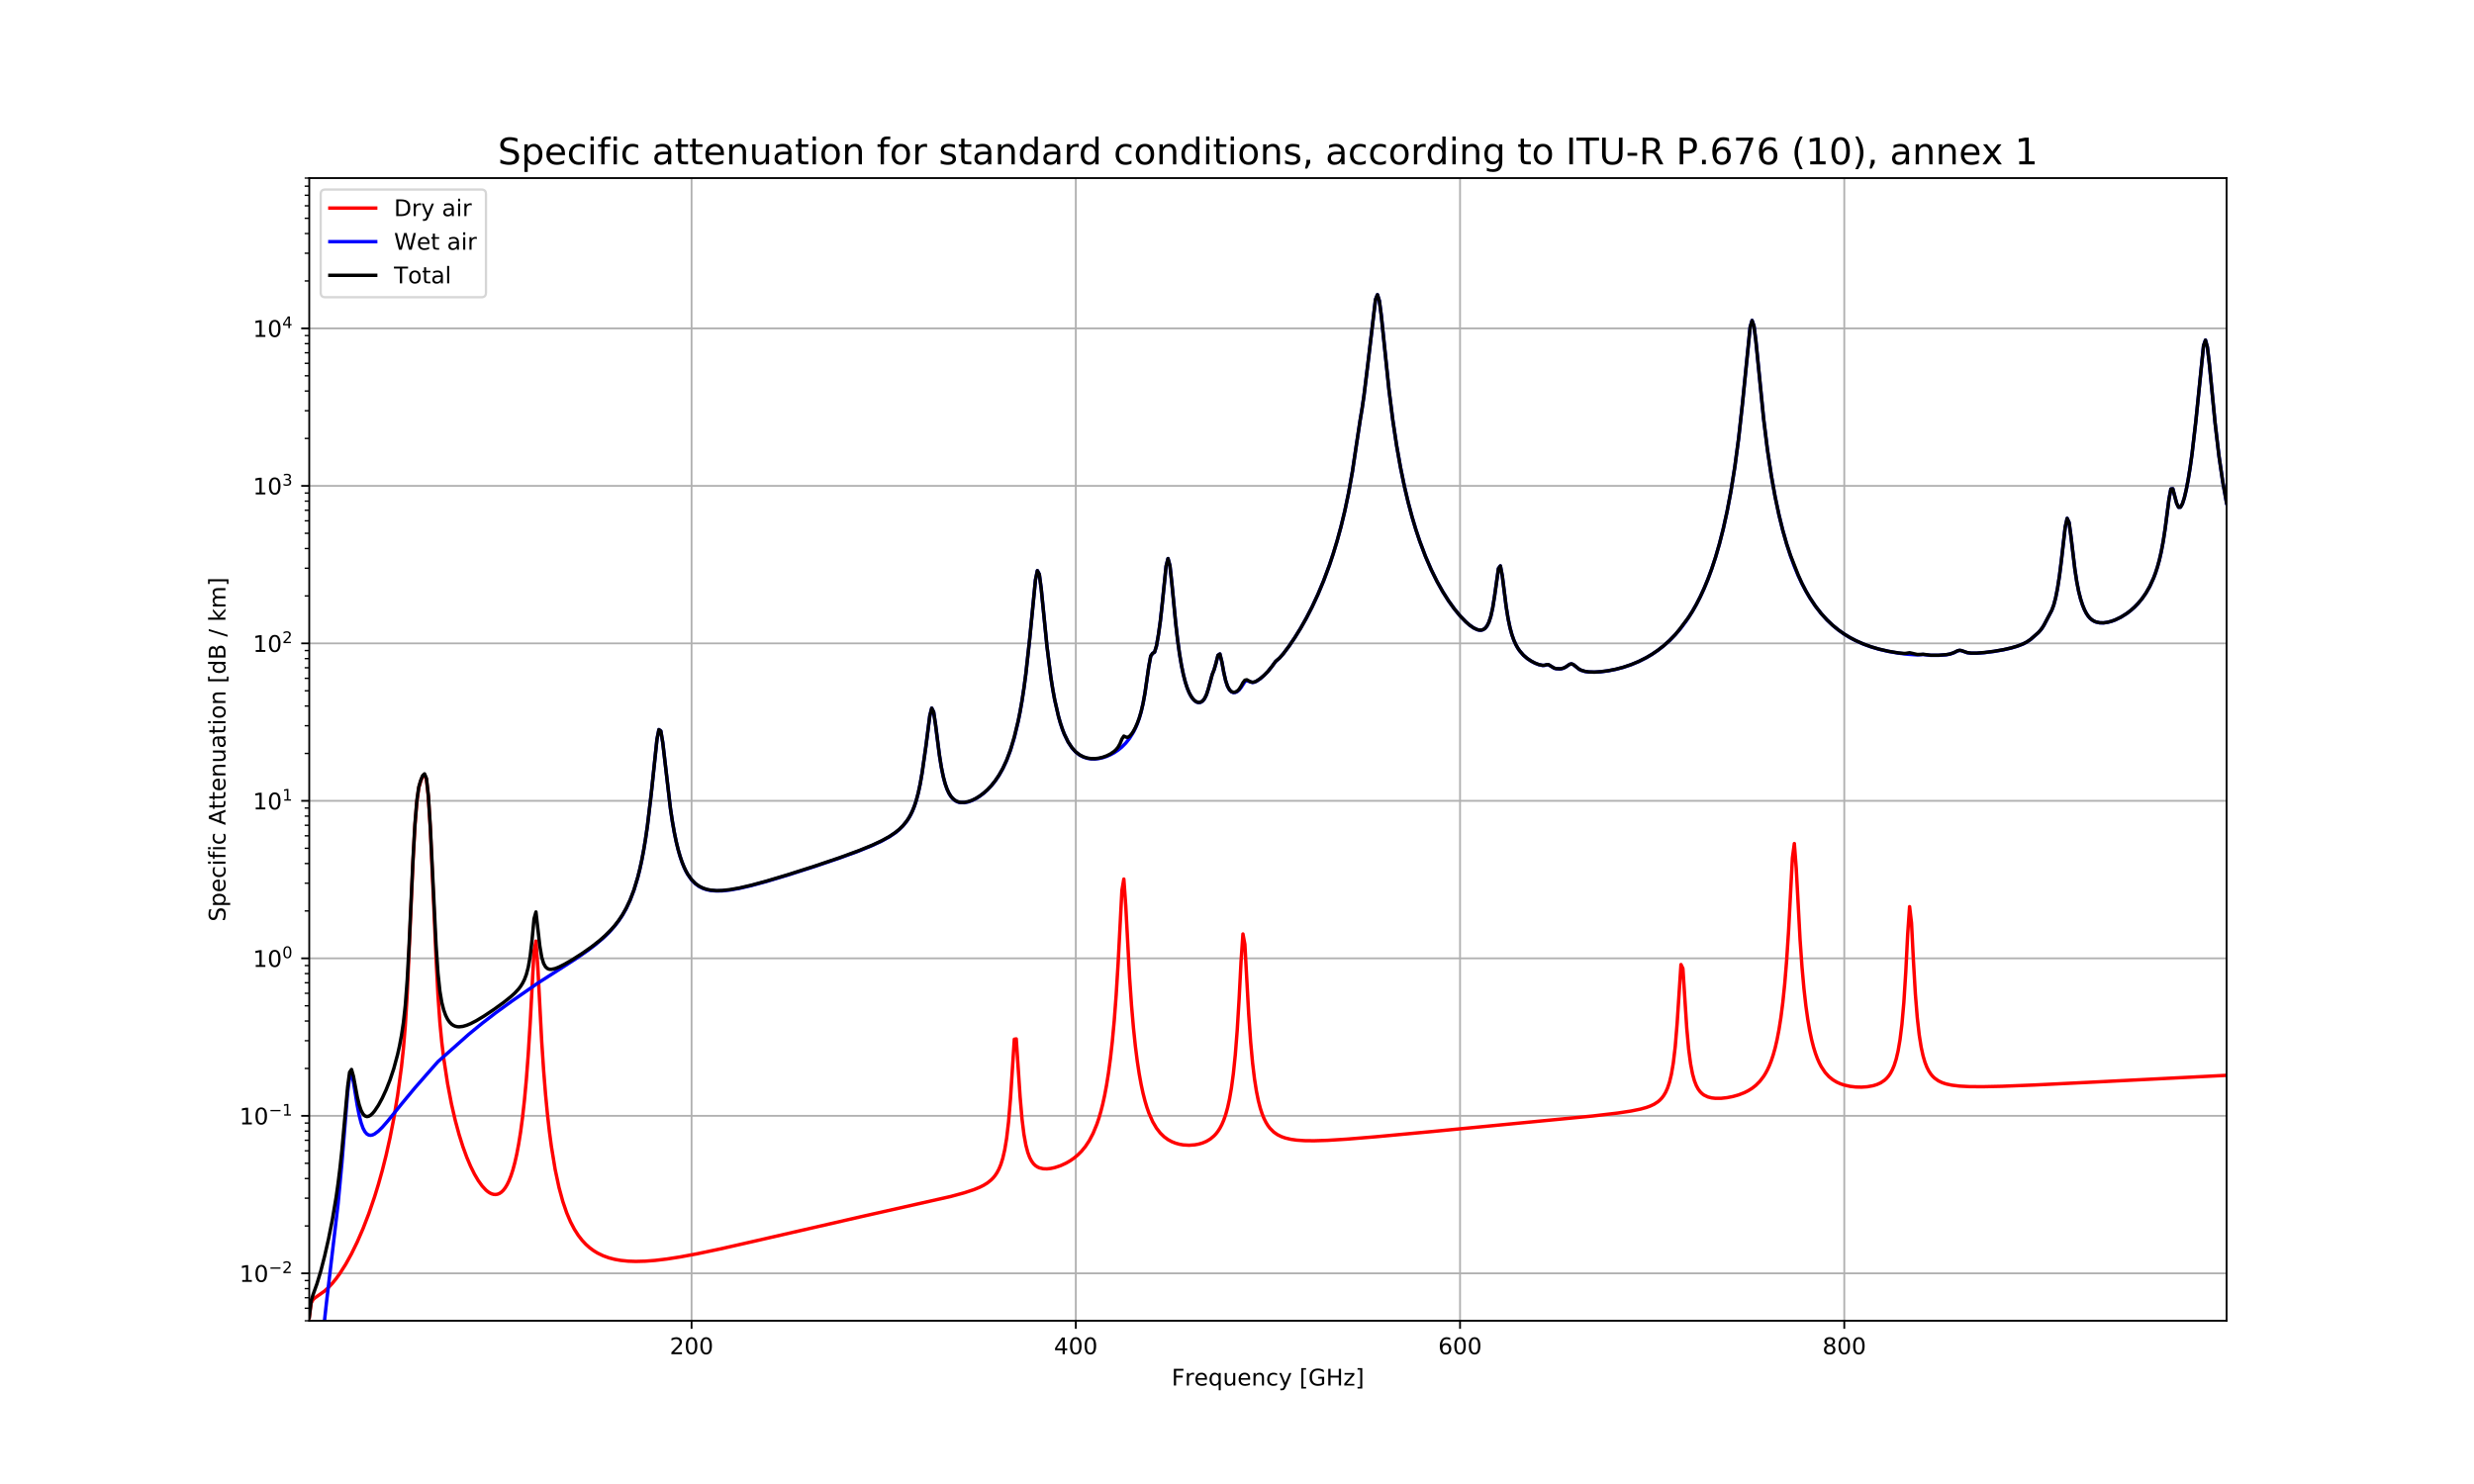 <?xml version="1.0" encoding="utf-8" standalone="no"?>
<!DOCTYPE svg PUBLIC "-//W3C//DTD SVG 1.1//EN"
  "http://www.w3.org/Graphics/SVG/1.1/DTD/svg11.dtd">
<!-- Created with matplotlib (https://matplotlib.org/) -->
<svg height="648pt" version="1.1" viewBox="0 0 1080 648" width="1080pt" xmlns="http://www.w3.org/2000/svg" xmlns:xlink="http://www.w3.org/1999/xlink">
 <defs>
  <style type="text/css">
*{stroke-linecap:butt;stroke-linejoin:round;}
  </style>
 </defs>
 <g id="figure_1">
  <g id="patch_1">
   <path d="M 0 648 
L 1080 648 
L 1080 0 
L 0 0 
z
" style="fill:#ffffff;"/>
  </g>
  <g id="axes_1">
   <g id="patch_2">
    <path d="M 135 576.72 
L 972 576.72 
L 972 77.76 
L 135 77.76 
z
" style="fill:#ffffff;"/>
   </g>
   <g id="matplotlib.axis_1">
    <g id="xtick_1">
     <g id="line2d_1">
      <path clip-path="url(#p656fb52237)" d="M 301.897 576.72 
L 301.897 77.76 
" style="fill:none;stroke:#b0b0b0;stroke-linecap:square;stroke-width:0.8;"/>
     </g>
     <g id="line2d_2">
      <defs>
       <path d="M 0 0 
L 0 3.5 
" id="m2ad7330286" style="stroke:#000000;stroke-width:0.8;"/>
      </defs>
      <g>
       <use style="stroke:#000000;stroke-width:0.8;" x="301.897" xlink:href="#m2ad7330286" y="576.72"/>
      </g>
     </g>
     <g id="text_1">
      <!-- 200 -->
      <defs>
       <path d="M 19.188 8.297 
L 53.609 8.297 
L 53.609 0 
L 7.328 0 
L 7.328 8.297 
Q 12.938 14.109 22.625 23.891 
Q 32.328 33.688 34.812 36.531 
Q 39.547 41.844 41.422 45.531 
Q 43.312 49.219 43.312 52.781 
Q 43.312 58.594 39.234 62.25 
Q 35.156 65.922 28.609 65.922 
Q 23.969 65.922 18.812 64.312 
Q 13.672 62.703 7.812 59.422 
L 7.812 69.391 
Q 13.766 71.781 18.938 73 
Q 24.125 74.219 28.422 74.219 
Q 39.75 74.219 46.484 68.547 
Q 53.219 62.891 53.219 53.422 
Q 53.219 48.922 51.531 44.891 
Q 49.859 40.875 45.406 35.406 
Q 44.188 33.984 37.641 27.219 
Q 31.109 20.453 19.188 8.297 
z
" id="DejaVuSans-50"/>
       <path d="M 31.781 66.406 
Q 24.172 66.406 20.328 58.906 
Q 16.5 51.422 16.5 36.375 
Q 16.5 21.391 20.328 13.891 
Q 24.172 6.391 31.781 6.391 
Q 39.453 6.391 43.281 13.891 
Q 47.125 21.391 47.125 36.375 
Q 47.125 51.422 43.281 58.906 
Q 39.453 66.406 31.781 66.406 
z
M 31.781 74.219 
Q 44.047 74.219 50.516 64.516 
Q 56.984 54.828 56.984 36.375 
Q 56.984 17.969 50.516 8.266 
Q 44.047 -1.422 31.781 -1.422 
Q 19.531 -1.422 13.062 8.266 
Q 6.594 17.969 6.594 36.375 
Q 6.594 54.828 13.062 64.516 
Q 19.531 74.219 31.781 74.219 
z
" id="DejaVuSans-48"/>
      </defs>
      <g transform="translate(292.353 591.318)scale(0.1 -0.1)">
       <use xlink:href="#DejaVuSans-50"/>
       <use x="63.623" xlink:href="#DejaVuSans-48"/>
       <use x="127.246" xlink:href="#DejaVuSans-48"/>
      </g>
     </g>
    </g>
    <g id="xtick_2">
     <g id="line2d_3">
      <path clip-path="url(#p656fb52237)" d="M 469.632 576.72 
L 469.632 77.76 
" style="fill:none;stroke:#b0b0b0;stroke-linecap:square;stroke-width:0.8;"/>
     </g>
     <g id="line2d_4">
      <g>
       <use style="stroke:#000000;stroke-width:0.8;" x="469.632" xlink:href="#m2ad7330286" y="576.72"/>
      </g>
     </g>
     <g id="text_2">
      <!-- 400 -->
      <defs>
       <path d="M 37.797 64.312 
L 12.891 25.391 
L 37.797 25.391 
z
M 35.203 72.906 
L 47.609 72.906 
L 47.609 25.391 
L 58.016 25.391 
L 58.016 17.188 
L 47.609 17.188 
L 47.609 0 
L 37.797 0 
L 37.797 17.188 
L 4.891 17.188 
L 4.891 26.703 
z
" id="DejaVuSans-52"/>
      </defs>
      <g transform="translate(460.089 591.318)scale(0.1 -0.1)">
       <use xlink:href="#DejaVuSans-52"/>
       <use x="63.623" xlink:href="#DejaVuSans-48"/>
       <use x="127.246" xlink:href="#DejaVuSans-48"/>
      </g>
     </g>
    </g>
    <g id="xtick_3">
     <g id="line2d_5">
      <path clip-path="url(#p656fb52237)" d="M 637.368 576.72 
L 637.368 77.76 
" style="fill:none;stroke:#b0b0b0;stroke-linecap:square;stroke-width:0.8;"/>
     </g>
     <g id="line2d_6">
      <g>
       <use style="stroke:#000000;stroke-width:0.8;" x="637.368" xlink:href="#m2ad7330286" y="576.72"/>
      </g>
     </g>
     <g id="text_3">
      <!-- 600 -->
      <defs>
       <path d="M 33.016 40.375 
Q 26.375 40.375 22.484 35.828 
Q 18.609 31.297 18.609 23.391 
Q 18.609 15.531 22.484 10.953 
Q 26.375 6.391 33.016 6.391 
Q 39.656 6.391 43.531 10.953 
Q 47.406 15.531 47.406 23.391 
Q 47.406 31.297 43.531 35.828 
Q 39.656 40.375 33.016 40.375 
z
M 52.594 71.297 
L 52.594 62.312 
Q 48.875 64.062 45.094 64.984 
Q 41.312 65.922 37.594 65.922 
Q 27.828 65.922 22.672 59.328 
Q 17.531 52.734 16.797 39.406 
Q 19.672 43.656 24.016 45.922 
Q 28.375 48.188 33.594 48.188 
Q 44.578 48.188 50.953 41.516 
Q 57.328 34.859 57.328 23.391 
Q 57.328 12.156 50.688 5.359 
Q 44.047 -1.422 33.016 -1.422 
Q 20.359 -1.422 13.672 8.266 
Q 6.984 17.969 6.984 36.375 
Q 6.984 53.656 15.188 63.938 
Q 23.391 74.219 37.203 74.219 
Q 40.922 74.219 44.703 73.484 
Q 48.484 72.75 52.594 71.297 
z
" id="DejaVuSans-54"/>
      </defs>
      <g transform="translate(627.824 591.318)scale(0.1 -0.1)">
       <use xlink:href="#DejaVuSans-54"/>
       <use x="63.623" xlink:href="#DejaVuSans-48"/>
       <use x="127.246" xlink:href="#DejaVuSans-48"/>
      </g>
     </g>
    </g>
    <g id="xtick_4">
     <g id="line2d_7">
      <path clip-path="url(#p656fb52237)" d="M 805.103 576.72 
L 805.103 77.76 
" style="fill:none;stroke:#b0b0b0;stroke-linecap:square;stroke-width:0.8;"/>
     </g>
     <g id="line2d_8">
      <g>
       <use style="stroke:#000000;stroke-width:0.8;" x="805.103" xlink:href="#m2ad7330286" y="576.72"/>
      </g>
     </g>
     <g id="text_4">
      <!-- 800 -->
      <defs>
       <path d="M 31.781 34.625 
Q 24.75 34.625 20.719 30.859 
Q 16.703 27.094 16.703 20.516 
Q 16.703 13.922 20.719 10.156 
Q 24.75 6.391 31.781 6.391 
Q 38.812 6.391 42.859 10.172 
Q 46.922 13.969 46.922 20.516 
Q 46.922 27.094 42.891 30.859 
Q 38.875 34.625 31.781 34.625 
z
M 21.922 38.812 
Q 15.578 40.375 12.031 44.719 
Q 8.5 49.078 8.5 55.328 
Q 8.5 64.062 14.719 69.141 
Q 20.953 74.219 31.781 74.219 
Q 42.672 74.219 48.875 69.141 
Q 55.078 64.062 55.078 55.328 
Q 55.078 49.078 51.531 44.719 
Q 48 40.375 41.703 38.812 
Q 48.828 37.156 52.797 32.312 
Q 56.781 27.484 56.781 20.516 
Q 56.781 9.906 50.312 4.234 
Q 43.844 -1.422 31.781 -1.422 
Q 19.734 -1.422 13.25 4.234 
Q 6.781 9.906 6.781 20.516 
Q 6.781 27.484 10.781 32.312 
Q 14.797 37.156 21.922 38.812 
z
M 18.312 54.391 
Q 18.312 48.734 21.844 45.562 
Q 25.391 42.391 31.781 42.391 
Q 38.141 42.391 41.719 45.562 
Q 45.312 48.734 45.312 54.391 
Q 45.312 60.062 41.719 63.234 
Q 38.141 66.406 31.781 66.406 
Q 25.391 66.406 21.844 63.234 
Q 18.312 60.062 18.312 54.391 
z
" id="DejaVuSans-56"/>
      </defs>
      <g transform="translate(795.559 591.318)scale(0.1 -0.1)">
       <use xlink:href="#DejaVuSans-56"/>
       <use x="63.623" xlink:href="#DejaVuSans-48"/>
       <use x="127.246" xlink:href="#DejaVuSans-48"/>
      </g>
     </g>
    </g>
    <g id="text_5">
     <!-- Frequency [GHz] -->
     <defs>
      <path d="M 9.812 72.906 
L 51.703 72.906 
L 51.703 64.594 
L 19.672 64.594 
L 19.672 43.109 
L 48.578 43.109 
L 48.578 34.812 
L 19.672 34.812 
L 19.672 0 
L 9.812 0 
z
" id="DejaVuSans-70"/>
      <path d="M 41.109 46.297 
Q 39.594 47.172 37.812 47.578 
Q 36.031 48 33.891 48 
Q 26.266 48 22.188 43.047 
Q 18.109 38.094 18.109 28.812 
L 18.109 0 
L 9.078 0 
L 9.078 54.688 
L 18.109 54.688 
L 18.109 46.188 
Q 20.953 51.172 25.484 53.578 
Q 30.031 56 36.531 56 
Q 37.453 56 38.578 55.875 
Q 39.703 55.766 41.062 55.516 
z
" id="DejaVuSans-114"/>
      <path d="M 56.203 29.594 
L 56.203 25.203 
L 14.891 25.203 
Q 15.484 15.922 20.484 11.062 
Q 25.484 6.203 34.422 6.203 
Q 39.594 6.203 44.453 7.469 
Q 49.312 8.734 54.109 11.281 
L 54.109 2.781 
Q 49.266 0.734 44.188 -0.344 
Q 39.109 -1.422 33.891 -1.422 
Q 20.797 -1.422 13.156 6.188 
Q 5.516 13.812 5.516 26.812 
Q 5.516 40.234 12.766 48.109 
Q 20.016 56 32.328 56 
Q 43.359 56 49.781 48.891 
Q 56.203 41.797 56.203 29.594 
z
M 47.219 32.234 
Q 47.125 39.594 43.094 43.984 
Q 39.062 48.391 32.422 48.391 
Q 24.906 48.391 20.391 44.141 
Q 15.875 39.891 15.188 32.172 
z
" id="DejaVuSans-101"/>
      <path d="M 14.797 27.297 
Q 14.797 17.391 18.875 11.75 
Q 22.953 6.109 30.078 6.109 
Q 37.203 6.109 41.297 11.75 
Q 45.406 17.391 45.406 27.297 
Q 45.406 37.203 41.297 42.844 
Q 37.203 48.484 30.078 48.484 
Q 22.953 48.484 18.875 42.844 
Q 14.797 37.203 14.797 27.297 
z
M 45.406 8.203 
Q 42.578 3.328 38.25 0.953 
Q 33.938 -1.422 27.875 -1.422 
Q 17.969 -1.422 11.734 6.484 
Q 5.516 14.406 5.516 27.297 
Q 5.516 40.188 11.734 48.094 
Q 17.969 56 27.875 56 
Q 33.938 56 38.25 53.625 
Q 42.578 51.266 45.406 46.391 
L 45.406 54.688 
L 54.391 54.688 
L 54.391 -20.797 
L 45.406 -20.797 
z
" id="DejaVuSans-113"/>
      <path d="M 8.5 21.578 
L 8.5 54.688 
L 17.484 54.688 
L 17.484 21.922 
Q 17.484 14.156 20.5 10.266 
Q 23.531 6.391 29.594 6.391 
Q 36.859 6.391 41.078 11.031 
Q 45.312 15.672 45.312 23.688 
L 45.312 54.688 
L 54.297 54.688 
L 54.297 0 
L 45.312 0 
L 45.312 8.406 
Q 42.047 3.422 37.719 1 
Q 33.406 -1.422 27.688 -1.422 
Q 18.266 -1.422 13.375 4.438 
Q 8.5 10.297 8.5 21.578 
z
M 31.109 56 
z
" id="DejaVuSans-117"/>
      <path d="M 54.891 33.016 
L 54.891 0 
L 45.906 0 
L 45.906 32.719 
Q 45.906 40.484 42.875 44.328 
Q 39.844 48.188 33.797 48.188 
Q 26.516 48.188 22.312 43.547 
Q 18.109 38.922 18.109 30.906 
L 18.109 0 
L 9.078 0 
L 9.078 54.688 
L 18.109 54.688 
L 18.109 46.188 
Q 21.344 51.125 25.703 53.562 
Q 30.078 56 35.797 56 
Q 45.219 56 50.047 50.172 
Q 54.891 44.344 54.891 33.016 
z
" id="DejaVuSans-110"/>
      <path d="M 48.781 52.594 
L 48.781 44.188 
Q 44.969 46.297 41.141 47.344 
Q 37.312 48.391 33.406 48.391 
Q 24.656 48.391 19.812 42.844 
Q 14.984 37.312 14.984 27.297 
Q 14.984 17.281 19.812 11.734 
Q 24.656 6.203 33.406 6.203 
Q 37.312 6.203 41.141 7.25 
Q 44.969 8.297 48.781 10.406 
L 48.781 2.094 
Q 45.016 0.344 40.984 -0.531 
Q 36.969 -1.422 32.422 -1.422 
Q 20.062 -1.422 12.781 6.344 
Q 5.516 14.109 5.516 27.297 
Q 5.516 40.672 12.859 48.328 
Q 20.219 56 33.016 56 
Q 37.156 56 41.109 55.141 
Q 45.062 54.297 48.781 52.594 
z
" id="DejaVuSans-99"/>
      <path d="M 32.172 -5.078 
Q 28.375 -14.844 24.75 -17.812 
Q 21.141 -20.797 15.094 -20.797 
L 7.906 -20.797 
L 7.906 -13.281 
L 13.188 -13.281 
Q 16.891 -13.281 18.938 -11.516 
Q 21 -9.766 23.484 -3.219 
L 25.094 0.875 
L 2.984 54.688 
L 12.5 54.688 
L 29.594 11.922 
L 46.688 54.688 
L 56.203 54.688 
z
" id="DejaVuSans-121"/>
      <path id="DejaVuSans-32"/>
      <path d="M 8.594 75.984 
L 29.297 75.984 
L 29.297 69 
L 17.578 69 
L 17.578 -6.203 
L 29.297 -6.203 
L 29.297 -13.188 
L 8.594 -13.188 
z
" id="DejaVuSans-91"/>
      <path d="M 59.516 10.406 
L 59.516 29.984 
L 43.406 29.984 
L 43.406 38.094 
L 69.281 38.094 
L 69.281 6.781 
Q 63.578 2.734 56.688 0.656 
Q 49.812 -1.422 42 -1.422 
Q 24.906 -1.422 15.25 8.562 
Q 5.609 18.562 5.609 36.375 
Q 5.609 54.25 15.25 64.234 
Q 24.906 74.219 42 74.219 
Q 49.125 74.219 55.547 72.453 
Q 61.969 70.703 67.391 67.281 
L 67.391 56.781 
Q 61.922 61.422 55.766 63.766 
Q 49.609 66.109 42.828 66.109 
Q 29.438 66.109 22.719 58.641 
Q 16.016 51.172 16.016 36.375 
Q 16.016 21.625 22.719 14.156 
Q 29.438 6.688 42.828 6.688 
Q 48.047 6.688 52.141 7.594 
Q 56.25 8.5 59.516 10.406 
z
" id="DejaVuSans-71"/>
      <path d="M 9.812 72.906 
L 19.672 72.906 
L 19.672 43.016 
L 55.516 43.016 
L 55.516 72.906 
L 65.375 72.906 
L 65.375 0 
L 55.516 0 
L 55.516 34.719 
L 19.672 34.719 
L 19.672 0 
L 9.812 0 
z
" id="DejaVuSans-72"/>
      <path d="M 5.516 54.688 
L 48.188 54.688 
L 48.188 46.484 
L 14.406 7.172 
L 48.188 7.172 
L 48.188 0 
L 4.297 0 
L 4.297 8.203 
L 38.094 47.516 
L 5.516 47.516 
z
" id="DejaVuSans-122"/>
      <path d="M 30.422 75.984 
L 30.422 -13.188 
L 9.719 -13.188 
L 9.719 -6.203 
L 21.391 -6.203 
L 21.391 69 
L 9.719 69 
L 9.719 75.984 
z
" id="DejaVuSans-93"/>
     </defs>
     <g transform="translate(511.453 604.997)scale(0.1 -0.1)">
      <use xlink:href="#DejaVuSans-70"/>
      <use x="57.41" xlink:href="#DejaVuSans-114"/>
      <use x="98.492" xlink:href="#DejaVuSans-101"/>
      <use x="160.016" xlink:href="#DejaVuSans-113"/>
      <use x="223.492" xlink:href="#DejaVuSans-117"/>
      <use x="286.871" xlink:href="#DejaVuSans-101"/>
      <use x="348.395" xlink:href="#DejaVuSans-110"/>
      <use x="411.773" xlink:href="#DejaVuSans-99"/>
      <use x="466.754" xlink:href="#DejaVuSans-121"/>
      <use x="525.934" xlink:href="#DejaVuSans-32"/>
      <use x="557.721" xlink:href="#DejaVuSans-91"/>
      <use x="596.734" xlink:href="#DejaVuSans-71"/>
      <use x="674.225" xlink:href="#DejaVuSans-72"/>
      <use x="749.42" xlink:href="#DejaVuSans-122"/>
      <use x="801.91" xlink:href="#DejaVuSans-93"/>
     </g>
    </g>
   </g>
   <g id="matplotlib.axis_2">
    <g id="ytick_1">
     <g id="line2d_9">
      <path clip-path="url(#p656fb52237)" d="M 135 556.018 
L 972 556.018 
" style="fill:none;stroke:#b0b0b0;stroke-linecap:square;stroke-width:0.8;"/>
     </g>
     <g id="line2d_10">
      <defs>
       <path d="M 0 0 
L -3.5 0 
" id="mb205cd36bd" style="stroke:#000000;stroke-width:0.8;"/>
      </defs>
      <g>
       <use style="stroke:#000000;stroke-width:0.8;" x="135" xlink:href="#mb205cd36bd" y="556.018"/>
      </g>
     </g>
     <g id="text_6">
      <!-- $\mathdefault{10^{-2}}$ -->
      <defs>
       <path d="M 12.406 8.297 
L 28.516 8.297 
L 28.516 63.922 
L 10.984 60.406 
L 10.984 69.391 
L 28.422 72.906 
L 38.281 72.906 
L 38.281 8.297 
L 54.391 8.297 
L 54.391 0 
L 12.406 0 
z
" id="DejaVuSans-49"/>
       <path d="M 10.594 35.5 
L 73.188 35.5 
L 73.188 27.203 
L 10.594 27.203 
z
" id="DejaVuSans-8722"/>
      </defs>
      <g transform="translate(104.5 559.817)scale(0.1 -0.1)">
       <use transform="translate(0 0.766)" xlink:href="#DejaVuSans-49"/>
       <use transform="translate(63.623 0.766)" xlink:href="#DejaVuSans-48"/>
       <use transform="translate(128.203 39.047)scale(0.7)" xlink:href="#DejaVuSans-8722"/>
       <use transform="translate(186.855 39.047)scale(0.7)" xlink:href="#DejaVuSans-50"/>
      </g>
     </g>
    </g>
    <g id="ytick_2">
     <g id="line2d_11">
      <path clip-path="url(#p656fb52237)" d="M 135 487.245 
L 972 487.245 
" style="fill:none;stroke:#b0b0b0;stroke-linecap:square;stroke-width:0.8;"/>
     </g>
     <g id="line2d_12">
      <g>
       <use style="stroke:#000000;stroke-width:0.8;" x="135" xlink:href="#mb205cd36bd" y="487.245"/>
      </g>
     </g>
     <g id="text_7">
      <!-- $\mathdefault{10^{-1}}$ -->
      <g transform="translate(104.5 491.045)scale(0.1 -0.1)">
       <use transform="translate(0 0.684)" xlink:href="#DejaVuSans-49"/>
       <use transform="translate(63.623 0.684)" xlink:href="#DejaVuSans-48"/>
       <use transform="translate(128.203 38.966)scale(0.7)" xlink:href="#DejaVuSans-8722"/>
       <use transform="translate(186.855 38.966)scale(0.7)" xlink:href="#DejaVuSans-49"/>
      </g>
     </g>
    </g>
    <g id="ytick_3">
     <g id="line2d_13">
      <path clip-path="url(#p656fb52237)" d="M 135 418.473 
L 972 418.473 
" style="fill:none;stroke:#b0b0b0;stroke-linecap:square;stroke-width:0.8;"/>
     </g>
     <g id="line2d_14">
      <g>
       <use style="stroke:#000000;stroke-width:0.8;" x="135" xlink:href="#mb205cd36bd" y="418.473"/>
      </g>
     </g>
     <g id="text_8">
      <!-- $\mathdefault{10^{0}}$ -->
      <g transform="translate(110.4 422.273)scale(0.1 -0.1)">
       <use transform="translate(0 0.766)" xlink:href="#DejaVuSans-49"/>
       <use transform="translate(63.623 0.766)" xlink:href="#DejaVuSans-48"/>
       <use transform="translate(128.203 39.047)scale(0.7)" xlink:href="#DejaVuSans-48"/>
      </g>
     </g>
    </g>
    <g id="ytick_4">
     <g id="line2d_15">
      <path clip-path="url(#p656fb52237)" d="M 135 349.701 
L 972 349.701 
" style="fill:none;stroke:#b0b0b0;stroke-linecap:square;stroke-width:0.8;"/>
     </g>
     <g id="line2d_16">
      <g>
       <use style="stroke:#000000;stroke-width:0.8;" x="135" xlink:href="#mb205cd36bd" y="349.701"/>
      </g>
     </g>
     <g id="text_9">
      <!-- $\mathdefault{10^{1}}$ -->
      <g transform="translate(110.4 353.501)scale(0.1 -0.1)">
       <use transform="translate(0 0.684)" xlink:href="#DejaVuSans-49"/>
       <use transform="translate(63.623 0.684)" xlink:href="#DejaVuSans-48"/>
       <use transform="translate(128.203 38.966)scale(0.7)" xlink:href="#DejaVuSans-49"/>
      </g>
     </g>
    </g>
    <g id="ytick_5">
     <g id="line2d_17">
      <path clip-path="url(#p656fb52237)" d="M 135 280.929 
L 972 280.929 
" style="fill:none;stroke:#b0b0b0;stroke-linecap:square;stroke-width:0.8;"/>
     </g>
     <g id="line2d_18">
      <g>
       <use style="stroke:#000000;stroke-width:0.8;" x="135" xlink:href="#mb205cd36bd" y="280.929"/>
      </g>
     </g>
     <g id="text_10">
      <!-- $\mathdefault{10^{2}}$ -->
      <g transform="translate(110.4 284.729)scale(0.1 -0.1)">
       <use transform="translate(0 0.766)" xlink:href="#DejaVuSans-49"/>
       <use transform="translate(63.623 0.766)" xlink:href="#DejaVuSans-48"/>
       <use transform="translate(128.203 39.047)scale(0.7)" xlink:href="#DejaVuSans-50"/>
      </g>
     </g>
    </g>
    <g id="ytick_6">
     <g id="line2d_19">
      <path clip-path="url(#p656fb52237)" d="M 135 212.157 
L 972 212.157 
" style="fill:none;stroke:#b0b0b0;stroke-linecap:square;stroke-width:0.8;"/>
     </g>
     <g id="line2d_20">
      <g>
       <use style="stroke:#000000;stroke-width:0.8;" x="135" xlink:href="#mb205cd36bd" y="212.157"/>
      </g>
     </g>
     <g id="text_11">
      <!-- $\mathdefault{10^{3}}$ -->
      <defs>
       <path d="M 40.578 39.312 
Q 47.656 37.797 51.625 33 
Q 55.609 28.219 55.609 21.188 
Q 55.609 10.406 48.188 4.484 
Q 40.766 -1.422 27.094 -1.422 
Q 22.516 -1.422 17.656 -0.516 
Q 12.797 0.391 7.625 2.203 
L 7.625 11.719 
Q 11.719 9.328 16.594 8.109 
Q 21.484 6.891 26.812 6.891 
Q 36.078 6.891 40.938 10.547 
Q 45.797 14.203 45.797 21.188 
Q 45.797 27.641 41.281 31.266 
Q 36.766 34.906 28.719 34.906 
L 20.219 34.906 
L 20.219 43.016 
L 29.109 43.016 
Q 36.375 43.016 40.234 45.922 
Q 44.094 48.828 44.094 54.297 
Q 44.094 59.906 40.109 62.906 
Q 36.141 65.922 28.719 65.922 
Q 24.656 65.922 20.016 65.031 
Q 15.375 64.156 9.812 62.312 
L 9.812 71.094 
Q 15.438 72.656 20.344 73.438 
Q 25.25 74.219 29.594 74.219 
Q 40.828 74.219 47.359 69.109 
Q 53.906 64.016 53.906 55.328 
Q 53.906 49.266 50.438 45.094 
Q 46.969 40.922 40.578 39.312 
z
" id="DejaVuSans-51"/>
      </defs>
      <g transform="translate(110.4 215.956)scale(0.1 -0.1)">
       <use transform="translate(0 0.766)" xlink:href="#DejaVuSans-49"/>
       <use transform="translate(63.623 0.766)" xlink:href="#DejaVuSans-48"/>
       <use transform="translate(128.203 39.047)scale(0.7)" xlink:href="#DejaVuSans-51"/>
      </g>
     </g>
    </g>
    <g id="ytick_7">
     <g id="line2d_21">
      <path clip-path="url(#p656fb52237)" d="M 135 143.385 
L 972 143.385 
" style="fill:none;stroke:#b0b0b0;stroke-linecap:square;stroke-width:0.8;"/>
     </g>
     <g id="line2d_22">
      <g>
       <use style="stroke:#000000;stroke-width:0.8;" x="135" xlink:href="#mb205cd36bd" y="143.385"/>
      </g>
     </g>
     <g id="text_12">
      <!-- $\mathdefault{10^{4}}$ -->
      <g transform="translate(110.4 147.184)scale(0.1 -0.1)">
       <use transform="translate(0 0.684)" xlink:href="#DejaVuSans-49"/>
       <use transform="translate(63.623 0.684)" xlink:href="#DejaVuSans-48"/>
       <use transform="translate(128.203 38.966)scale(0.7)" xlink:href="#DejaVuSans-52"/>
      </g>
     </g>
    </g>
    <g id="ytick_8">
     <g id="line2d_23">
      <defs>
       <path d="M 0 0 
L -2 0 
" id="maf6f14bc13" style="stroke:#000000;stroke-width:0.6;"/>
      </defs>
      <g>
       <use style="stroke:#000000;stroke-width:0.6;" x="135" xlink:href="#maf6f14bc13" y="576.72"/>
      </g>
     </g>
    </g>
    <g id="ytick_9">
     <g id="line2d_24">
      <g>
       <use style="stroke:#000000;stroke-width:0.6;" x="135" xlink:href="#maf6f14bc13" y="571.275"/>
      </g>
     </g>
    </g>
    <g id="ytick_10">
     <g id="line2d_25">
      <g>
       <use style="stroke:#000000;stroke-width:0.6;" x="135" xlink:href="#maf6f14bc13" y="566.67"/>
      </g>
     </g>
    </g>
    <g id="ytick_11">
     <g id="line2d_26">
      <g>
       <use style="stroke:#000000;stroke-width:0.6;" x="135" xlink:href="#maf6f14bc13" y="562.682"/>
      </g>
     </g>
    </g>
    <g id="ytick_12">
     <g id="line2d_27">
      <g>
       <use style="stroke:#000000;stroke-width:0.6;" x="135" xlink:href="#maf6f14bc13" y="559.164"/>
      </g>
     </g>
    </g>
    <g id="ytick_13">
     <g id="line2d_28">
      <g>
       <use style="stroke:#000000;stroke-width:0.6;" x="135" xlink:href="#maf6f14bc13" y="535.315"/>
      </g>
     </g>
    </g>
    <g id="ytick_14">
     <g id="line2d_29">
      <g>
       <use style="stroke:#000000;stroke-width:0.6;" x="135" xlink:href="#maf6f14bc13" y="523.205"/>
      </g>
     </g>
    </g>
    <g id="ytick_15">
     <g id="line2d_30">
      <g>
       <use style="stroke:#000000;stroke-width:0.6;" x="135" xlink:href="#maf6f14bc13" y="514.613"/>
      </g>
     </g>
    </g>
    <g id="ytick_16">
     <g id="line2d_31">
      <g>
       <use style="stroke:#000000;stroke-width:0.6;" x="135" xlink:href="#maf6f14bc13" y="507.948"/>
      </g>
     </g>
    </g>
    <g id="ytick_17">
     <g id="line2d_32">
      <g>
       <use style="stroke:#000000;stroke-width:0.6;" x="135" xlink:href="#maf6f14bc13" y="502.502"/>
      </g>
     </g>
    </g>
    <g id="ytick_18">
     <g id="line2d_33">
      <g>
       <use style="stroke:#000000;stroke-width:0.6;" x="135" xlink:href="#maf6f14bc13" y="497.898"/>
      </g>
     </g>
    </g>
    <g id="ytick_19">
     <g id="line2d_34">
      <g>
       <use style="stroke:#000000;stroke-width:0.6;" x="135" xlink:href="#maf6f14bc13" y="493.91"/>
      </g>
     </g>
    </g>
    <g id="ytick_20">
     <g id="line2d_35">
      <g>
       <use style="stroke:#000000;stroke-width:0.6;" x="135" xlink:href="#maf6f14bc13" y="490.392"/>
      </g>
     </g>
    </g>
    <g id="ytick_21">
     <g id="line2d_36">
      <g>
       <use style="stroke:#000000;stroke-width:0.6;" x="135" xlink:href="#maf6f14bc13" y="466.543"/>
      </g>
     </g>
    </g>
    <g id="ytick_22">
     <g id="line2d_37">
      <g>
       <use style="stroke:#000000;stroke-width:0.6;" x="135" xlink:href="#maf6f14bc13" y="454.433"/>
      </g>
     </g>
    </g>
    <g id="ytick_23">
     <g id="line2d_38">
      <g>
       <use style="stroke:#000000;stroke-width:0.6;" x="135" xlink:href="#maf6f14bc13" y="445.841"/>
      </g>
     </g>
    </g>
    <g id="ytick_24">
     <g id="line2d_39">
      <g>
       <use style="stroke:#000000;stroke-width:0.6;" x="135" xlink:href="#maf6f14bc13" y="439.176"/>
      </g>
     </g>
    </g>
    <g id="ytick_25">
     <g id="line2d_40">
      <g>
       <use style="stroke:#000000;stroke-width:0.6;" x="135" xlink:href="#maf6f14bc13" y="433.73"/>
      </g>
     </g>
    </g>
    <g id="ytick_26">
     <g id="line2d_41">
      <g>
       <use style="stroke:#000000;stroke-width:0.6;" x="135" xlink:href="#maf6f14bc13" y="429.126"/>
      </g>
     </g>
    </g>
    <g id="ytick_27">
     <g id="line2d_42">
      <g>
       <use style="stroke:#000000;stroke-width:0.6;" x="135" xlink:href="#maf6f14bc13" y="425.138"/>
      </g>
     </g>
    </g>
    <g id="ytick_28">
     <g id="line2d_43">
      <g>
       <use style="stroke:#000000;stroke-width:0.6;" x="135" xlink:href="#maf6f14bc13" y="421.62"/>
      </g>
     </g>
    </g>
    <g id="ytick_29">
     <g id="line2d_44">
      <g>
       <use style="stroke:#000000;stroke-width:0.6;" x="135" xlink:href="#maf6f14bc13" y="397.771"/>
      </g>
     </g>
    </g>
    <g id="ytick_30">
     <g id="line2d_45">
      <g>
       <use style="stroke:#000000;stroke-width:0.6;" x="135" xlink:href="#maf6f14bc13" y="385.661"/>
      </g>
     </g>
    </g>
    <g id="ytick_31">
     <g id="line2d_46">
      <g>
       <use style="stroke:#000000;stroke-width:0.6;" x="135" xlink:href="#maf6f14bc13" y="377.069"/>
      </g>
     </g>
    </g>
    <g id="ytick_32">
     <g id="line2d_47">
      <g>
       <use style="stroke:#000000;stroke-width:0.6;" x="135" xlink:href="#maf6f14bc13" y="370.404"/>
      </g>
     </g>
    </g>
    <g id="ytick_33">
     <g id="line2d_48">
      <g>
       <use style="stroke:#000000;stroke-width:0.6;" x="135" xlink:href="#maf6f14bc13" y="364.958"/>
      </g>
     </g>
    </g>
    <g id="ytick_34">
     <g id="line2d_49">
      <g>
       <use style="stroke:#000000;stroke-width:0.6;" x="135" xlink:href="#maf6f14bc13" y="360.354"/>
      </g>
     </g>
    </g>
    <g id="ytick_35">
     <g id="line2d_50">
      <g>
       <use style="stroke:#000000;stroke-width:0.6;" x="135" xlink:href="#maf6f14bc13" y="356.366"/>
      </g>
     </g>
    </g>
    <g id="ytick_36">
     <g id="line2d_51">
      <g>
       <use style="stroke:#000000;stroke-width:0.6;" x="135" xlink:href="#maf6f14bc13" y="352.848"/>
      </g>
     </g>
    </g>
    <g id="ytick_37">
     <g id="line2d_52">
      <g>
       <use style="stroke:#000000;stroke-width:0.6;" x="135" xlink:href="#maf6f14bc13" y="328.999"/>
      </g>
     </g>
    </g>
    <g id="ytick_38">
     <g id="line2d_53">
      <g>
       <use style="stroke:#000000;stroke-width:0.6;" x="135" xlink:href="#maf6f14bc13" y="316.889"/>
      </g>
     </g>
    </g>
    <g id="ytick_39">
     <g id="line2d_54">
      <g>
       <use style="stroke:#000000;stroke-width:0.6;" x="135" xlink:href="#maf6f14bc13" y="308.296"/>
      </g>
     </g>
    </g>
    <g id="ytick_40">
     <g id="line2d_55">
      <g>
       <use style="stroke:#000000;stroke-width:0.6;" x="135" xlink:href="#maf6f14bc13" y="301.632"/>
      </g>
     </g>
    </g>
    <g id="ytick_41">
     <g id="line2d_56">
      <g>
       <use style="stroke:#000000;stroke-width:0.6;" x="135" xlink:href="#maf6f14bc13" y="296.186"/>
      </g>
     </g>
    </g>
    <g id="ytick_42">
     <g id="line2d_57">
      <g>
       <use style="stroke:#000000;stroke-width:0.6;" x="135" xlink:href="#maf6f14bc13" y="291.582"/>
      </g>
     </g>
    </g>
    <g id="ytick_43">
     <g id="line2d_58">
      <g>
       <use style="stroke:#000000;stroke-width:0.6;" x="135" xlink:href="#maf6f14bc13" y="287.594"/>
      </g>
     </g>
    </g>
    <g id="ytick_44">
     <g id="line2d_59">
      <g>
       <use style="stroke:#000000;stroke-width:0.6;" x="135" xlink:href="#maf6f14bc13" y="284.076"/>
      </g>
     </g>
    </g>
    <g id="ytick_45">
     <g id="line2d_60">
      <g>
       <use style="stroke:#000000;stroke-width:0.6;" x="135" xlink:href="#maf6f14bc13" y="260.227"/>
      </g>
     </g>
    </g>
    <g id="ytick_46">
     <g id="line2d_61">
      <g>
       <use style="stroke:#000000;stroke-width:0.6;" x="135" xlink:href="#maf6f14bc13" y="248.117"/>
      </g>
     </g>
    </g>
    <g id="ytick_47">
     <g id="line2d_62">
      <g>
       <use style="stroke:#000000;stroke-width:0.6;" x="135" xlink:href="#maf6f14bc13" y="239.524"/>
      </g>
     </g>
    </g>
    <g id="ytick_48">
     <g id="line2d_63">
      <g>
       <use style="stroke:#000000;stroke-width:0.6;" x="135" xlink:href="#maf6f14bc13" y="232.86"/>
      </g>
     </g>
    </g>
    <g id="ytick_49">
     <g id="line2d_64">
      <g>
       <use style="stroke:#000000;stroke-width:0.6;" x="135" xlink:href="#maf6f14bc13" y="227.414"/>
      </g>
     </g>
    </g>
    <g id="ytick_50">
     <g id="line2d_65">
      <g>
       <use style="stroke:#000000;stroke-width:0.6;" x="135" xlink:href="#maf6f14bc13" y="222.81"/>
      </g>
     </g>
    </g>
    <g id="ytick_51">
     <g id="line2d_66">
      <g>
       <use style="stroke:#000000;stroke-width:0.6;" x="135" xlink:href="#maf6f14bc13" y="218.822"/>
      </g>
     </g>
    </g>
    <g id="ytick_52">
     <g id="line2d_67">
      <g>
       <use style="stroke:#000000;stroke-width:0.6;" x="135" xlink:href="#maf6f14bc13" y="215.304"/>
      </g>
     </g>
    </g>
    <g id="ytick_53">
     <g id="line2d_68">
      <g>
       <use style="stroke:#000000;stroke-width:0.6;" x="135" xlink:href="#maf6f14bc13" y="191.455"/>
      </g>
     </g>
    </g>
    <g id="ytick_54">
     <g id="line2d_69">
      <g>
       <use style="stroke:#000000;stroke-width:0.6;" x="135" xlink:href="#maf6f14bc13" y="179.345"/>
      </g>
     </g>
    </g>
    <g id="ytick_55">
     <g id="line2d_70">
      <g>
       <use style="stroke:#000000;stroke-width:0.6;" x="135" xlink:href="#maf6f14bc13" y="170.752"/>
      </g>
     </g>
    </g>
    <g id="ytick_56">
     <g id="line2d_71">
      <g>
       <use style="stroke:#000000;stroke-width:0.6;" x="135" xlink:href="#maf6f14bc13" y="164.088"/>
      </g>
     </g>
    </g>
    <g id="ytick_57">
     <g id="line2d_72">
      <g>
       <use style="stroke:#000000;stroke-width:0.6;" x="135" xlink:href="#maf6f14bc13" y="158.642"/>
      </g>
     </g>
    </g>
    <g id="ytick_58">
     <g id="line2d_73">
      <g>
       <use style="stroke:#000000;stroke-width:0.6;" x="135" xlink:href="#maf6f14bc13" y="154.038"/>
      </g>
     </g>
    </g>
    <g id="ytick_59">
     <g id="line2d_74">
      <g>
       <use style="stroke:#000000;stroke-width:0.6;" x="135" xlink:href="#maf6f14bc13" y="150.05"/>
      </g>
     </g>
    </g>
    <g id="ytick_60">
     <g id="line2d_75">
      <g>
       <use style="stroke:#000000;stroke-width:0.6;" x="135" xlink:href="#maf6f14bc13" y="146.532"/>
      </g>
     </g>
    </g>
    <g id="ytick_61">
     <g id="line2d_76">
      <g>
       <use style="stroke:#000000;stroke-width:0.6;" x="135" xlink:href="#maf6f14bc13" y="122.683"/>
      </g>
     </g>
    </g>
    <g id="ytick_62">
     <g id="line2d_77">
      <g>
       <use style="stroke:#000000;stroke-width:0.6;" x="135" xlink:href="#maf6f14bc13" y="110.573"/>
      </g>
     </g>
    </g>
    <g id="ytick_63">
     <g id="line2d_78">
      <g>
       <use style="stroke:#000000;stroke-width:0.6;" x="135" xlink:href="#maf6f14bc13" y="101.98"/>
      </g>
     </g>
    </g>
    <g id="ytick_64">
     <g id="line2d_79">
      <g>
       <use style="stroke:#000000;stroke-width:0.6;" x="135" xlink:href="#maf6f14bc13" y="95.316"/>
      </g>
     </g>
    </g>
    <g id="ytick_65">
     <g id="line2d_80">
      <g>
       <use style="stroke:#000000;stroke-width:0.6;" x="135" xlink:href="#maf6f14bc13" y="89.87"/>
      </g>
     </g>
    </g>
    <g id="ytick_66">
     <g id="line2d_81">
      <g>
       <use style="stroke:#000000;stroke-width:0.6;" x="135" xlink:href="#maf6f14bc13" y="85.266"/>
      </g>
     </g>
    </g>
    <g id="ytick_67">
     <g id="line2d_82">
      <g>
       <use style="stroke:#000000;stroke-width:0.6;" x="135" xlink:href="#maf6f14bc13" y="81.278"/>
      </g>
     </g>
    </g>
    <g id="ytick_68">
     <g id="line2d_83">
      <g>
       <use style="stroke:#000000;stroke-width:0.6;" x="135" xlink:href="#maf6f14bc13" y="77.76"/>
      </g>
     </g>
    </g>
    <g id="text_13">
     <!-- Specific Attenuation [dB / km] -->
     <defs>
      <path d="M 53.516 70.516 
L 53.516 60.891 
Q 47.906 63.578 42.922 64.891 
Q 37.938 66.219 33.297 66.219 
Q 25.25 66.219 20.875 63.094 
Q 16.5 59.969 16.5 54.203 
Q 16.5 49.359 19.406 46.891 
Q 22.312 44.438 30.422 42.922 
L 36.375 41.703 
Q 47.406 39.594 52.656 34.297 
Q 57.906 29 57.906 20.125 
Q 57.906 9.516 50.797 4.047 
Q 43.703 -1.422 29.984 -1.422 
Q 24.812 -1.422 18.969 -0.25 
Q 13.141 0.922 6.891 3.219 
L 6.891 13.375 
Q 12.891 10.016 18.656 8.297 
Q 24.422 6.594 29.984 6.594 
Q 38.422 6.594 43.016 9.906 
Q 47.609 13.234 47.609 19.391 
Q 47.609 24.75 44.312 27.781 
Q 41.016 30.812 33.5 32.328 
L 27.484 33.5 
Q 16.453 35.688 11.516 40.375 
Q 6.594 45.062 6.594 53.422 
Q 6.594 63.094 13.406 68.656 
Q 20.219 74.219 32.172 74.219 
Q 37.312 74.219 42.625 73.281 
Q 47.953 72.359 53.516 70.516 
z
" id="DejaVuSans-83"/>
      <path d="M 18.109 8.203 
L 18.109 -20.797 
L 9.078 -20.797 
L 9.078 54.688 
L 18.109 54.688 
L 18.109 46.391 
Q 20.953 51.266 25.266 53.625 
Q 29.594 56 35.594 56 
Q 45.562 56 51.781 48.094 
Q 58.016 40.188 58.016 27.297 
Q 58.016 14.406 51.781 6.484 
Q 45.562 -1.422 35.594 -1.422 
Q 29.594 -1.422 25.266 0.953 
Q 20.953 3.328 18.109 8.203 
z
M 48.688 27.297 
Q 48.688 37.203 44.609 42.844 
Q 40.531 48.484 33.406 48.484 
Q 26.266 48.484 22.188 42.844 
Q 18.109 37.203 18.109 27.297 
Q 18.109 17.391 22.188 11.75 
Q 26.266 6.109 33.406 6.109 
Q 40.531 6.109 44.609 11.75 
Q 48.688 17.391 48.688 27.297 
z
" id="DejaVuSans-112"/>
      <path d="M 9.422 54.688 
L 18.406 54.688 
L 18.406 0 
L 9.422 0 
z
M 9.422 75.984 
L 18.406 75.984 
L 18.406 64.594 
L 9.422 64.594 
z
" id="DejaVuSans-105"/>
      <path d="M 37.109 75.984 
L 37.109 68.5 
L 28.516 68.5 
Q 23.688 68.5 21.797 66.547 
Q 19.922 64.594 19.922 59.516 
L 19.922 54.688 
L 34.719 54.688 
L 34.719 47.703 
L 19.922 47.703 
L 19.922 0 
L 10.891 0 
L 10.891 47.703 
L 2.297 47.703 
L 2.297 54.688 
L 10.891 54.688 
L 10.891 58.5 
Q 10.891 67.625 15.141 71.797 
Q 19.391 75.984 28.609 75.984 
z
" id="DejaVuSans-102"/>
      <path d="M 34.188 63.188 
L 20.797 26.906 
L 47.609 26.906 
z
M 28.609 72.906 
L 39.797 72.906 
L 67.578 0 
L 57.328 0 
L 50.688 18.703 
L 17.828 18.703 
L 11.188 0 
L 0.781 0 
z
" id="DejaVuSans-65"/>
      <path d="M 18.312 70.219 
L 18.312 54.688 
L 36.812 54.688 
L 36.812 47.703 
L 18.312 47.703 
L 18.312 18.016 
Q 18.312 11.328 20.141 9.422 
Q 21.969 7.516 27.594 7.516 
L 36.812 7.516 
L 36.812 0 
L 27.594 0 
Q 17.188 0 13.234 3.875 
Q 9.281 7.766 9.281 18.016 
L 9.281 47.703 
L 2.688 47.703 
L 2.688 54.688 
L 9.281 54.688 
L 9.281 70.219 
z
" id="DejaVuSans-116"/>
      <path d="M 34.281 27.484 
Q 23.391 27.484 19.188 25 
Q 14.984 22.516 14.984 16.5 
Q 14.984 11.719 18.141 8.906 
Q 21.297 6.109 26.703 6.109 
Q 34.188 6.109 38.703 11.406 
Q 43.219 16.703 43.219 25.484 
L 43.219 27.484 
z
M 52.203 31.203 
L 52.203 0 
L 43.219 0 
L 43.219 8.297 
Q 40.141 3.328 35.547 0.953 
Q 30.953 -1.422 24.312 -1.422 
Q 15.922 -1.422 10.953 3.297 
Q 6 8.016 6 15.922 
Q 6 25.141 12.172 29.828 
Q 18.359 34.516 30.609 34.516 
L 43.219 34.516 
L 43.219 35.406 
Q 43.219 41.609 39.141 45 
Q 35.062 48.391 27.688 48.391 
Q 23 48.391 18.547 47.266 
Q 14.109 46.141 10.016 43.891 
L 10.016 52.203 
Q 14.938 54.109 19.578 55.047 
Q 24.219 56 28.609 56 
Q 40.484 56 46.344 49.844 
Q 52.203 43.703 52.203 31.203 
z
" id="DejaVuSans-97"/>
      <path d="M 30.609 48.391 
Q 23.391 48.391 19.188 42.75 
Q 14.984 37.109 14.984 27.297 
Q 14.984 17.484 19.156 11.844 
Q 23.344 6.203 30.609 6.203 
Q 37.797 6.203 41.984 11.859 
Q 46.188 17.531 46.188 27.297 
Q 46.188 37.016 41.984 42.703 
Q 37.797 48.391 30.609 48.391 
z
M 30.609 56 
Q 42.328 56 49.016 48.375 
Q 55.719 40.766 55.719 27.297 
Q 55.719 13.875 49.016 6.219 
Q 42.328 -1.422 30.609 -1.422 
Q 18.844 -1.422 12.172 6.219 
Q 5.516 13.875 5.516 27.297 
Q 5.516 40.766 12.172 48.375 
Q 18.844 56 30.609 56 
z
" id="DejaVuSans-111"/>
      <path d="M 45.406 46.391 
L 45.406 75.984 
L 54.391 75.984 
L 54.391 0 
L 45.406 0 
L 45.406 8.203 
Q 42.578 3.328 38.25 0.953 
Q 33.938 -1.422 27.875 -1.422 
Q 17.969 -1.422 11.734 6.484 
Q 5.516 14.406 5.516 27.297 
Q 5.516 40.188 11.734 48.094 
Q 17.969 56 27.875 56 
Q 33.938 56 38.25 53.625 
Q 42.578 51.266 45.406 46.391 
z
M 14.797 27.297 
Q 14.797 17.391 18.875 11.75 
Q 22.953 6.109 30.078 6.109 
Q 37.203 6.109 41.297 11.75 
Q 45.406 17.391 45.406 27.297 
Q 45.406 37.203 41.297 42.844 
Q 37.203 48.484 30.078 48.484 
Q 22.953 48.484 18.875 42.844 
Q 14.797 37.203 14.797 27.297 
z
" id="DejaVuSans-100"/>
      <path d="M 19.672 34.812 
L 19.672 8.109 
L 35.5 8.109 
Q 43.453 8.109 47.281 11.406 
Q 51.125 14.703 51.125 21.484 
Q 51.125 28.328 47.281 31.562 
Q 43.453 34.812 35.5 34.812 
z
M 19.672 64.797 
L 19.672 42.828 
L 34.281 42.828 
Q 41.5 42.828 45.031 45.531 
Q 48.578 48.25 48.578 53.812 
Q 48.578 59.328 45.031 62.062 
Q 41.5 64.797 34.281 64.797 
z
M 9.812 72.906 
L 35.016 72.906 
Q 46.297 72.906 52.391 68.219 
Q 58.5 63.531 58.5 54.891 
Q 58.5 48.188 55.375 44.234 
Q 52.25 40.281 46.188 39.312 
Q 53.469 37.75 57.5 32.781 
Q 61.531 27.828 61.531 20.406 
Q 61.531 10.641 54.891 5.312 
Q 48.25 0 35.984 0 
L 9.812 0 
z
" id="DejaVuSans-66"/>
      <path d="M 25.391 72.906 
L 33.688 72.906 
L 8.297 -9.281 
L 0 -9.281 
z
" id="DejaVuSans-47"/>
      <path d="M 9.078 75.984 
L 18.109 75.984 
L 18.109 31.109 
L 44.922 54.688 
L 56.391 54.688 
L 27.391 29.109 
L 57.625 0 
L 45.906 0 
L 18.109 26.703 
L 18.109 0 
L 9.078 0 
z
" id="DejaVuSans-107"/>
      <path d="M 52 44.188 
Q 55.375 50.25 60.062 53.125 
Q 64.75 56 71.094 56 
Q 79.641 56 84.281 50.016 
Q 88.922 44.047 88.922 33.016 
L 88.922 0 
L 79.891 0 
L 79.891 32.719 
Q 79.891 40.578 77.094 44.375 
Q 74.312 48.188 68.609 48.188 
Q 61.625 48.188 57.562 43.547 
Q 53.516 38.922 53.516 30.906 
L 53.516 0 
L 44.484 0 
L 44.484 32.719 
Q 44.484 40.625 41.703 44.406 
Q 38.922 48.188 33.109 48.188 
Q 26.219 48.188 22.156 43.531 
Q 18.109 38.875 18.109 30.906 
L 18.109 0 
L 9.078 0 
L 9.078 54.688 
L 18.109 54.688 
L 18.109 46.188 
Q 21.188 51.219 25.484 53.609 
Q 29.781 56 35.688 56 
Q 41.656 56 45.828 52.969 
Q 50 49.953 52 44.188 
z
" id="DejaVuSans-109"/>
     </defs>
     <g transform="translate(98.42 402.41)rotate(-90)scale(0.1 -0.1)">
      <use xlink:href="#DejaVuSans-83"/>
      <use x="63.477" xlink:href="#DejaVuSans-112"/>
      <use x="126.953" xlink:href="#DejaVuSans-101"/>
      <use x="188.477" xlink:href="#DejaVuSans-99"/>
      <use x="243.457" xlink:href="#DejaVuSans-105"/>
      <use x="271.24" xlink:href="#DejaVuSans-102"/>
      <use x="306.445" xlink:href="#DejaVuSans-105"/>
      <use x="334.229" xlink:href="#DejaVuSans-99"/>
      <use x="389.209" xlink:href="#DejaVuSans-32"/>
      <use x="420.996" xlink:href="#DejaVuSans-65"/>
      <use x="489.389" xlink:href="#DejaVuSans-116"/>
      <use x="528.598" xlink:href="#DejaVuSans-116"/>
      <use x="567.807" xlink:href="#DejaVuSans-101"/>
      <use x="629.33" xlink:href="#DejaVuSans-110"/>
      <use x="692.709" xlink:href="#DejaVuSans-117"/>
      <use x="756.088" xlink:href="#DejaVuSans-97"/>
      <use x="817.367" xlink:href="#DejaVuSans-116"/>
      <use x="856.576" xlink:href="#DejaVuSans-105"/>
      <use x="884.359" xlink:href="#DejaVuSans-111"/>
      <use x="945.541" xlink:href="#DejaVuSans-110"/>
      <use x="1008.92" xlink:href="#DejaVuSans-32"/>
      <use x="1040.707" xlink:href="#DejaVuSans-91"/>
      <use x="1079.721" xlink:href="#DejaVuSans-100"/>
      <use x="1143.197" xlink:href="#DejaVuSans-66"/>
      <use x="1211.801" xlink:href="#DejaVuSans-32"/>
      <use x="1243.588" xlink:href="#DejaVuSans-47"/>
      <use x="1277.279" xlink:href="#DejaVuSans-32"/>
      <use x="1309.066" xlink:href="#DejaVuSans-107"/>
      <use x="1366.977" xlink:href="#DejaVuSans-109"/>
      <use x="1464.389" xlink:href="#DejaVuSans-93"/>
     </g>
    </g>
   </g>
   <g id="line2d_84">
    <path clip-path="url(#p656fb52237)" d="M 135 575.392 
L 135.839 568.976 
L 136.677 567.455 
L 137.516 566.707 
L 141.709 563.733 
L 143.387 562.193 
L 145.064 560.39 
L 146.741 558.323 
L 148.419 555.993 
L 150.935 552.013 
L 153.451 547.448 
L 155.967 542.282 
L 158.483 536.475 
L 160.999 529.952 
L 163.515 522.59 
L 165.192 517.126 
L 166.87 511.121 
L 168.547 504.46 
L 170.224 496.972 
L 171.902 488.398 
L 173.579 478.302 
L 175.257 465.807 
L 176.095 457.936 
L 176.934 447.701 
L 177.773 433.769 
L 179.45 395.413 
L 180.289 376.24 
L 181.127 360.696 
L 181.966 350.13 
L 182.805 344.065 
L 183.643 341.159 
L 184.482 339.067 
L 185.321 338.265 
L 186.159 340.282 
L 186.998 347.896 
L 187.837 361.607 
L 189.514 398.977 
L 190.353 418.352 
L 191.191 434.493 
L 192.03 446.482 
L 192.869 455.239 
L 193.707 462.128 
L 195.385 473.165 
L 197.062 481.958 
L 198.739 489.256 
L 200.417 495.447 
L 202.094 500.762 
L 203.772 505.35 
L 205.449 509.307 
L 207.126 512.694 
L 208.804 515.545 
L 210.481 517.874 
L 212.158 519.672 
L 212.997 520.364 
L 213.836 520.91 
L 214.674 521.303 
L 215.513 521.534 
L 216.352 521.59 
L 217.19 521.459 
L 218.029 521.124 
L 218.868 520.564 
L 219.706 519.757 
L 220.545 518.675 
L 221.384 517.285 
L 222.222 515.547 
L 223.061 513.414 
L 223.9 510.83 
L 224.738 507.726 
L 225.577 504.016 
L 226.416 499.595 
L 227.255 494.328 
L 228.093 488.037 
L 228.932 480.491 
L 229.771 471.375 
L 230.609 460.276 
L 231.448 446.735 
L 233.125 415.269 
L 233.964 410.943 
L 234.803 422.826 
L 236.48 454.81 
L 237.319 467.445 
L 238.157 477.91 
L 238.996 486.664 
L 239.835 494.076 
L 240.673 500.42 
L 242.351 510.669 
L 244.028 518.531 
L 245.705 524.69 
L 247.383 529.591 
L 249.06 533.54 
L 250.737 536.753 
L 252.415 539.388 
L 254.092 541.561 
L 255.77 543.361 
L 257.447 544.855 
L 259.124 546.096 
L 260.802 547.126 
L 263.318 548.345 
L 265.834 549.249 
L 268.35 549.901 
L 270.866 550.349 
L 274.22 550.693 
L 277.575 550.806 
L 281.769 550.696 
L 285.962 550.372 
L 290.994 549.773 
L 296.865 548.861 
L 304.413 547.458 
L 314.477 545.341 
L 329.573 541.911 
L 375.7 531.318 
L 415.118 522.429 
L 420.989 520.834 
L 425.182 519.451 
L 427.698 518.418 
L 429.376 517.576 
L 431.053 516.538 
L 432.73 515.186 
L 433.569 514.33 
L 434.408 513.302 
L 435.246 512.04 
L 436.085 510.456 
L 436.924 508.418 
L 437.763 505.728 
L 438.601 502.08 
L 439.44 497.011 
L 440.279 489.836 
L 441.117 479.705 
L 442.795 453.788 
L 443.633 453.649 
L 445.311 478.866 
L 446.149 488.593 
L 446.988 495.348 
L 447.827 499.987 
L 448.665 503.196 
L 449.504 505.444 
L 450.343 507.034 
L 451.181 508.167 
L 452.02 508.973 
L 452.859 509.541 
L 453.697 509.931 
L 455.375 510.334 
L 457.052 510.39 
L 458.729 510.208 
L 460.407 509.846 
L 462.923 509.019 
L 465.439 507.865 
L 467.116 506.896 
L 468.794 505.739 
L 470.471 504.35 
L 472.148 502.674 
L 473.826 500.625 
L 475.503 498.089 
L 477.18 494.897 
L 478.858 490.808 
L 479.696 488.322 
L 480.535 485.467 
L 481.374 482.169 
L 482.212 478.337 
L 483.051 473.855 
L 483.89 468.577 
L 484.728 462.312 
L 485.567 454.807 
L 486.406 445.726 
L 487.244 434.625 
L 488.083 421.004 
L 489.761 388.776 
L 490.599 383.85 
L 491.438 395.513 
L 493.115 426.895 
L 493.954 438.985 
L 494.793 448.791 
L 495.631 456.801 
L 496.47 463.409 
L 497.309 468.907 
L 498.147 473.516 
L 498.986 477.404 
L 499.825 480.702 
L 500.663 483.512 
L 501.502 485.916 
L 503.179 489.759 
L 504.857 492.625 
L 506.534 494.779 
L 508.211 496.403 
L 509.889 497.625 
L 511.566 498.535 
L 513.243 499.196 
L 514.921 499.654 
L 516.598 499.938 
L 519.114 500.079 
L 521.63 499.894 
L 523.308 499.579 
L 524.985 499.085 
L 526.662 498.37 
L 528.34 497.365 
L 530.017 495.958 
L 530.856 495.05 
L 531.694 493.964 
L 532.533 492.655 
L 533.372 491.067 
L 534.21 489.124 
L 535.049 486.721 
L 535.888 483.72 
L 536.726 479.93 
L 537.565 475.09 
L 538.404 468.841 
L 539.242 460.696 
L 540.081 450.026 
L 540.92 436.236 
L 541.759 419.946 
L 542.597 407.834 
L 543.436 412.347 
L 545.113 442.937 
L 545.952 454.918 
L 546.791 464.066 
L 547.629 471.041 
L 548.468 476.399 
L 549.307 480.556 
L 550.145 483.816 
L 550.984 486.399 
L 551.823 488.466 
L 552.661 490.135 
L 553.5 491.495 
L 554.339 492.611 
L 556.016 494.299 
L 557.693 495.478 
L 559.371 496.313 
L 561.048 496.91 
L 563.564 497.502 
L 566.08 497.852 
L 569.435 498.079 
L 573.628 498.126 
L 579.499 497.942 
L 587.886 497.42 
L 600.466 496.388 
L 625.626 494.049 
L 695.236 487.313 
L 706.139 486.03 
L 712.01 485.142 
L 716.203 484.285 
L 718.719 483.583 
L 720.397 482.974 
L 722.074 482.181 
L 723.752 481.092 
L 724.59 480.378 
L 725.429 479.498 
L 726.268 478.394 
L 727.106 476.976 
L 727.945 475.114 
L 728.784 472.604 
L 729.622 469.131 
L 730.461 464.205 
L 731.3 457.092 
L 732.138 446.866 
L 733.816 421.175 
L 734.654 422.926 
L 736.332 448.894 
L 737.17 458.186 
L 738.009 464.554 
L 738.848 468.91 
L 739.686 471.932 
L 740.525 474.07 
L 741.364 475.608 
L 742.202 476.733 
L 743.041 477.564 
L 743.88 478.182 
L 745.557 478.984 
L 747.234 479.408 
L 748.912 479.592 
L 751.428 479.572 
L 753.944 479.296 
L 756.46 478.805 
L 758.976 478.092 
L 761.492 477.112 
L 763.169 476.266 
L 764.847 475.217 
L 766.524 473.9 
L 768.201 472.219 
L 769.879 470.035 
L 770.717 468.69 
L 771.556 467.132 
L 772.395 465.314 
L 773.233 463.179 
L 774.072 460.654 
L 774.911 457.646 
L 775.749 454.036 
L 776.588 449.668 
L 777.427 444.337 
L 778.266 437.772 
L 779.104 429.613 
L 779.943 419.385 
L 780.782 406.53 
L 782.459 374.595 
L 783.298 368.35 
L 784.136 379.247 
L 785.814 410.495 
L 786.652 422.303 
L 787.491 431.666 
L 788.33 439.129 
L 789.168 445.128 
L 790.007 449.992 
L 790.846 453.968 
L 791.684 457.242 
L 792.523 459.957 
L 793.362 462.223 
L 794.2 464.125 
L 795.039 465.731 
L 796.716 468.253 
L 798.394 470.098 
L 800.071 471.464 
L 801.748 472.483 
L 803.426 473.244 
L 805.103 473.806 
L 807.619 474.365 
L 810.135 474.653 
L 812.651 474.71 
L 815.167 474.537 
L 817.683 474.083 
L 819.361 473.568 
L 821.038 472.805 
L 822.715 471.668 
L 823.554 470.895 
L 824.393 469.932 
L 825.231 468.717 
L 826.07 467.166 
L 826.909 465.155 
L 827.747 462.502 
L 828.586 458.94 
L 829.425 454.069 
L 830.264 447.294 
L 831.102 437.775 
L 831.941 424.543 
L 832.78 407.894 
L 833.618 395.9 
L 834.457 403.063 
L 835.296 419.698 
L 836.134 434.004 
L 836.973 444.433 
L 837.812 451.848 
L 838.65 457.156 
L 839.489 461.015 
L 840.328 463.87 
L 841.166 466.021 
L 842.005 467.669 
L 842.844 468.951 
L 843.682 469.962 
L 844.521 470.77 
L 846.198 471.955 
L 847.876 472.755 
L 849.553 473.308 
L 852.069 473.85 
L 855.424 474.25 
L 859.617 474.471 
L 865.488 474.516 
L 873.875 474.336 
L 888.132 473.771 
L 916.647 472.368 
L 972 469.554 
L 972 469.554 
" style="fill:none;stroke:#ff0000;stroke-linecap:square;stroke-width:1.5;"/>
   </g>
   <g id="line2d_85">
    <path clip-path="url(#p656fb52237)" d="M 136.534 649 
L 136.677 644.841 
L 137.516 627.387 
L 138.355 613.696 
L 139.193 602.339 
L 140.871 583.844 
L 142.548 568.519 
L 147.58 525.726 
L 149.258 507.858 
L 151.774 476.87 
L 152.612 470.277 
L 153.451 469.078 
L 154.29 472.419 
L 155.967 482.783 
L 156.806 487.061 
L 157.644 490.318 
L 158.483 492.648 
L 159.322 494.21 
L 160.16 495.16 
L 160.999 495.633 
L 161.838 495.738 
L 162.676 495.559 
L 163.515 495.161 
L 165.192 493.904 
L 166.87 492.248 
L 169.386 489.37 
L 175.257 482.107 
L 181.127 475.017 
L 187.837 467.367 
L 191.191 463.558 
L 194.546 460.592 
L 204.61 451.647 
L 210.481 446.829 
L 216.352 442.301 
L 223.061 437.421 
L 234.803 429.27 
L 251.576 418.531 
L 256.608 415.016 
L 259.963 412.463 
L 263.318 409.619 
L 265.834 407.19 
L 268.35 404.373 
L 270.027 402.191 
L 271.704 399.672 
L 273.382 396.704 
L 275.059 393.127 
L 276.736 388.716 
L 278.414 383.152 
L 279.253 379.803 
L 280.091 375.982 
L 280.93 371.607 
L 281.769 366.583 
L 282.607 360.812 
L 284.285 346.741 
L 286.801 322.805 
L 287.639 318.606 
L 288.478 319.238 
L 289.317 324.24 
L 292.671 353.05 
L 293.51 358.653 
L 294.349 363.445 
L 295.187 367.522 
L 296.026 370.983 
L 296.865 373.918 
L 297.703 376.407 
L 298.542 378.518 
L 299.381 380.309 
L 300.219 381.828 
L 301.897 384.209 
L 303.574 385.913 
L 305.252 387.119 
L 306.929 387.952 
L 308.606 388.504 
L 310.284 388.84 
L 312.8 389.044 
L 315.316 388.986 
L 318.67 388.627 
L 322.864 387.881 
L 327.896 386.715 
L 334.605 384.896 
L 343.831 382.131 
L 355.572 378.373 
L 366.475 374.675 
L 374.862 371.601 
L 380.732 369.2 
L 384.926 367.231 
L 388.281 365.366 
L 390.797 363.671 
L 392.474 362.311 
L 394.151 360.668 
L 395.829 358.599 
L 396.667 357.334 
L 397.506 355.858 
L 398.345 354.112 
L 399.183 352.013 
L 400.022 349.451 
L 400.861 346.282 
L 401.699 342.339 
L 402.538 337.513 
L 404.215 325.737 
L 405.893 312.592 
L 406.731 309.251 
L 407.57 310.908 
L 408.409 316.491 
L 410.086 329.712 
L 410.925 334.977 
L 411.764 339.112 
L 412.602 342.28 
L 413.441 344.674 
L 414.28 346.467 
L 415.118 347.795 
L 415.957 348.769 
L 416.796 349.476 
L 417.634 349.972 
L 418.473 350.294 
L 419.312 350.471 
L 420.989 350.484 
L 422.666 350.15 
L 424.344 349.547 
L 426.021 348.715 
L 427.698 347.671 
L 429.376 346.41 
L 431.053 344.916 
L 432.73 343.155 
L 434.408 341.076 
L 436.085 338.605 
L 437.763 335.64 
L 439.44 332.041 
L 441.117 327.611 
L 442.795 322.077 
L 444.472 315.055 
L 445.311 310.826 
L 446.149 306.011 
L 446.988 300.513 
L 447.827 294.23 
L 449.504 278.986 
L 452.02 253.227 
L 452.859 249.18 
L 453.697 250.771 
L 454.536 257.09 
L 457.052 282.322 
L 458.729 295.639 
L 459.568 300.973 
L 460.407 305.55 
L 462.084 312.885 
L 462.923 315.834 
L 463.762 318.372 
L 464.6 320.55 
L 466.278 324.02 
L 467.955 326.564 
L 469.632 328.405 
L 471.31 329.706 
L 472.987 330.582 
L 474.664 331.119 
L 476.342 331.377 
L 478.019 331.399 
L 479.696 331.216 
L 481.374 330.846 
L 483.051 330.299 
L 484.728 329.573 
L 486.406 328.659 
L 488.083 327.533 
L 489.761 326.158 
L 491.438 324.469 
L 493.115 322.364 
L 494.793 319.668 
L 495.631 318.008 
L 496.47 316.06 
L 497.309 313.73 
L 498.147 310.874 
L 498.986 307.275 
L 499.825 302.661 
L 501.502 290.987 
L 502.341 286.47 
L 503.179 285.296 
L 504.018 284.778 
L 504.857 282.015 
L 505.695 277.231 
L 506.534 271.247 
L 507.373 263.636 
L 509.05 247.206 
L 509.889 243.909 
L 510.727 247.047 
L 511.566 254.72 
L 513.243 272.194 
L 514.082 279.511 
L 514.921 285.601 
L 515.76 290.584 
L 516.598 294.621 
L 517.437 297.867 
L 518.276 300.456 
L 519.114 302.496 
L 519.953 304.074 
L 520.792 305.255 
L 521.63 306.086 
L 522.469 306.595 
L 523.308 306.788 
L 524.146 306.648 
L 524.985 306.121 
L 525.824 305.098 
L 526.662 303.398 
L 527.501 300.811 
L 529.178 294.55 
L 530.017 292.422 
L 530.856 289.492 
L 531.694 286.156 
L 532.533 285.589 
L 533.372 288.942 
L 534.21 293.527 
L 535.049 297.249 
L 535.888 299.742 
L 536.726 301.256 
L 537.565 302.077 
L 538.404 302.405 
L 539.242 302.355 
L 540.081 301.98 
L 540.92 301.278 
L 541.759 300.225 
L 543.436 297.648 
L 544.275 297.203 
L 546.791 298.027 
L 547.629 297.863 
L 548.468 297.493 
L 550.145 296.362 
L 551.823 294.908 
L 553.5 293.202 
L 555.177 291.124 
L 556.855 288.828 
L 558.532 287.376 
L 560.209 285.48 
L 562.725 282.131 
L 565.241 278.415 
L 567.758 274.348 
L 570.274 269.894 
L 572.79 265 
L 575.306 259.589 
L 577.822 253.564 
L 580.338 246.786 
L 582.015 241.757 
L 583.692 236.226 
L 585.37 230.083 
L 587.047 223.162 
L 588.724 215.206 
L 590.402 205.792 
L 592.079 194.571 
L 593.757 183.502 
L 594.595 178.466 
L 595.434 172.714 
L 597.111 159.07 
L 600.466 130.771 
L 601.305 128.685 
L 602.143 131.353 
L 602.982 137.712 
L 606.337 170.13 
L 608.014 183.462 
L 609.691 194.627 
L 611.369 204.094 
L 613.046 212.245 
L 614.723 219.36 
L 616.401 225.644 
L 618.078 231.247 
L 619.756 236.284 
L 622.272 242.961 
L 624.788 248.772 
L 627.304 253.871 
L 629.82 258.368 
L 632.336 262.344 
L 634.852 265.851 
L 637.368 268.915 
L 639.884 271.527 
L 641.561 272.985 
L 643.238 274.162 
L 644.916 274.957 
L 645.755 275.155 
L 646.593 275.171 
L 647.432 274.945 
L 648.271 274.392 
L 649.109 273.385 
L 649.948 271.737 
L 650.787 269.187 
L 651.625 265.412 
L 652.464 260.161 
L 654.141 248.229 
L 654.98 247.118 
L 655.819 251.516 
L 657.496 264.852 
L 658.335 270.085 
L 659.173 274.102 
L 660.012 277.169 
L 660.851 279.543 
L 661.689 281.418 
L 662.528 282.93 
L 663.367 284.176 
L 665.044 286.113 
L 666.721 287.558 
L 668.399 288.679 
L 670.076 289.561 
L 671.754 290.225 
L 673.431 290.582 
L 674.27 290.535 
L 675.108 290.288 
L 675.947 290.238 
L 678.463 291.773 
L 679.302 291.991 
L 680.979 292.087 
L 681.818 291.966 
L 682.656 291.704 
L 683.495 291.274 
L 685.172 290.12 
L 686.011 289.892 
L 686.85 290.227 
L 689.366 292.242 
L 690.204 292.676 
L 691.882 293.197 
L 693.559 293.432 
L 696.075 293.5 
L 698.591 293.357 
L 701.946 292.933 
L 705.301 292.277 
L 708.655 291.391 
L 712.01 290.262 
L 715.365 288.867 
L 718.719 287.171 
L 721.235 285.674 
L 723.752 283.958 
L 726.268 281.995 
L 728.784 279.747 
L 731.3 277.172 
L 733.816 274.217 
L 736.332 270.817 
L 738.848 266.891 
L 740.525 263.93 
L 742.202 260.653 
L 743.88 257.014 
L 745.557 252.959 
L 747.234 248.42 
L 748.912 243.313 
L 750.589 237.531 
L 752.267 230.934 
L 753.944 223.336 
L 755.621 214.48 
L 757.299 204.013 
L 758.976 191.46 
L 760.653 176.283 
L 764.008 142.853 
L 764.847 139.952 
L 765.685 142.357 
L 766.524 148.953 
L 769.879 182.777 
L 771.556 196.358 
L 773.233 207.56 
L 774.911 216.917 
L 776.588 224.847 
L 778.266 231.653 
L 779.943 237.557 
L 781.62 242.721 
L 783.298 247.27 
L 784.975 251.299 
L 786.652 254.883 
L 788.33 258.084 
L 790.007 260.953 
L 792.523 264.719 
L 795.039 267.94 
L 797.555 270.706 
L 800.071 273.087 
L 802.587 275.14 
L 805.103 276.914 
L 807.619 278.447 
L 810.135 279.771 
L 813.49 281.26 
L 816.845 282.479 
L 820.199 283.471 
L 824.393 284.444 
L 828.586 285.167 
L 832.78 285.675 
L 836.134 285.918 
L 837.812 285.922 
L 839.489 285.774 
L 842.844 286.166 
L 846.198 286.164 
L 849.553 285.921 
L 851.23 285.62 
L 852.908 285.045 
L 854.585 284.209 
L 855.424 284.003 
L 856.263 284.135 
L 858.779 285.01 
L 860.456 285.23 
L 862.972 285.23 
L 866.327 284.972 
L 870.52 284.44 
L 874.713 283.706 
L 878.068 282.934 
L 880.584 282.193 
L 883.1 281.225 
L 884.778 280.365 
L 886.455 279.213 
L 889.81 276.257 
L 890.648 275.341 
L 891.487 274.242 
L 892.326 272.892 
L 895.68 266.509 
L 896.519 264.268 
L 897.358 261.114 
L 898.196 256.901 
L 899.035 251.482 
L 899.874 244.802 
L 901.551 230.128 
L 902.39 226.358 
L 903.228 228.148 
L 904.067 234.26 
L 905.744 248.442 
L 906.583 253.963 
L 907.422 258.243 
L 908.261 261.537 
L 909.099 264.141 
L 909.938 266.222 
L 910.777 267.851 
L 911.615 269.098 
L 912.454 270.037 
L 913.293 270.735 
L 914.131 271.243 
L 914.97 271.599 
L 916.647 271.964 
L 918.325 271.986 
L 920.002 271.754 
L 921.679 271.32 
L 923.357 270.712 
L 925.873 269.499 
L 928.389 267.923 
L 930.066 266.65 
L 931.743 265.17 
L 933.421 263.445 
L 935.098 261.42 
L 936.776 259.01 
L 938.453 256.082 
L 940.13 252.412 
L 940.969 250.184 
L 941.808 247.598 
L 942.646 244.545 
L 943.485 240.879 
L 944.324 236.411 
L 945.162 230.962 
L 946.84 218.001 
L 947.678 213.538 
L 948.517 213.433 
L 950.194 219.793 
L 951.033 221.495 
L 951.872 221.464 
L 952.71 219.99 
L 953.549 217.376 
L 954.388 213.822 
L 955.226 209.438 
L 956.065 204.264 
L 956.904 198.291 
L 958.581 183.833 
L 961.936 150.923 
L 962.775 148.525 
L 963.613 151.576 
L 964.452 158.646 
L 966.968 184.611 
L 968.645 198.945 
L 970.323 210.431 
L 972 219.669 
L 972 219.669 
" style="fill:none;stroke:#0000ff;stroke-linecap:square;stroke-width:1.5;"/>
   </g>
   <g id="line2d_86">
    <path clip-path="url(#p656fb52237)" d="M 135 575.073 
L 135.839 567.953 
L 136.677 565.297 
L 138.355 560.606 
L 140.032 555.02 
L 141.709 548.504 
L 143.387 541.129 
L 145.064 532.72 
L 146.741 522.713 
L 147.58 516.791 
L 148.419 510.018 
L 149.258 502.209 
L 151.774 474.438 
L 152.612 468.212 
L 153.451 466.987 
L 154.29 469.962 
L 155.967 478.964 
L 156.806 482.435 
L 157.644 484.889 
L 158.483 486.452 
L 159.322 487.295 
L 160.16 487.573 
L 160.999 487.41 
L 161.838 486.905 
L 162.676 486.127 
L 163.515 485.129 
L 165.192 482.61 
L 166.87 479.516 
L 168.547 475.886 
L 170.224 471.651 
L 171.902 466.62 
L 173.579 460.4 
L 174.418 456.618 
L 175.257 452.156 
L 176.095 446.615 
L 176.934 438.99 
L 177.773 427.835 
L 178.611 412.194 
L 180.289 375.2 
L 181.127 360.053 
L 181.966 349.662 
L 182.805 343.67 
L 183.643 340.789 
L 184.482 338.71 
L 185.321 337.907 
L 186.159 339.887 
L 186.998 347.371 
L 187.837 360.754 
L 190.353 412.568 
L 191.191 424.919 
L 192.03 432.831 
L 192.869 437.753 
L 193.707 441.026 
L 194.546 443.365 
L 195.385 445.06 
L 196.223 446.283 
L 197.062 447.149 
L 197.901 447.737 
L 198.739 448.109 
L 199.578 448.308 
L 200.417 448.368 
L 202.094 448.176 
L 203.772 447.682 
L 205.449 446.982 
L 207.965 445.68 
L 211.32 443.654 
L 215.513 440.857 
L 219.706 437.838 
L 223.061 435.163 
L 224.738 433.631 
L 226.416 431.816 
L 227.255 430.716 
L 228.093 429.4 
L 228.932 427.742 
L 229.771 425.521 
L 230.609 422.344 
L 231.448 417.523 
L 232.287 410.182 
L 233.125 401.195 
L 233.964 398.219 
L 235.641 412.991 
L 236.48 417.955 
L 237.319 420.715 
L 238.157 422.185 
L 238.996 422.922 
L 239.835 423.23 
L 240.673 423.277 
L 242.351 422.927 
L 244.028 422.263 
L 246.544 420.989 
L 249.899 419.036 
L 254.092 416.354 
L 258.286 413.407 
L 261.64 410.779 
L 264.156 408.568 
L 266.672 406.055 
L 268.35 404.146 
L 270.027 401.981 
L 271.704 399.481 
L 273.382 396.532 
L 275.059 392.975 
L 276.736 388.585 
L 278.414 383.044 
L 279.253 379.706 
L 280.091 375.897 
L 280.93 371.533 
L 281.769 366.521 
L 282.607 360.761 
L 284.285 346.708 
L 286.801 322.79 
L 287.639 318.593 
L 288.478 319.225 
L 289.317 324.224 
L 292.671 353.009 
L 293.51 358.602 
L 294.349 363.386 
L 295.187 367.454 
L 296.026 370.906 
L 296.865 373.832 
L 297.703 376.313 
L 298.542 378.417 
L 299.381 380.201 
L 300.219 381.715 
L 301.897 384.085 
L 303.574 385.781 
L 305.252 386.979 
L 306.929 387.807 
L 308.606 388.354 
L 310.284 388.687 
L 312.8 388.887 
L 315.316 388.826 
L 318.67 388.465 
L 322.864 387.718 
L 327.896 386.552 
L 334.605 384.734 
L 343.831 381.973 
L 355.572 378.22 
L 366.475 374.528 
L 374.862 371.46 
L 380.732 369.064 
L 384.926 367.099 
L 388.281 365.24 
L 390.797 363.549 
L 392.474 362.193 
L 394.151 360.555 
L 395.829 358.492 
L 396.667 357.231 
L 397.506 355.76 
L 398.345 354.018 
L 399.183 351.925 
L 400.022 349.37 
L 400.861 346.209 
L 401.699 342.274 
L 402.538 337.457 
L 404.215 325.699 
L 405.893 312.567 
L 406.731 309.228 
L 407.57 310.884 
L 408.409 316.463 
L 410.086 329.666 
L 410.925 334.923 
L 411.764 339.049 
L 412.602 342.21 
L 413.441 344.598 
L 414.28 346.385 
L 415.118 347.708 
L 415.957 348.679 
L 416.796 349.383 
L 417.634 349.878 
L 418.473 350.198 
L 419.312 350.373 
L 420.989 350.384 
L 422.666 350.05 
L 424.344 349.447 
L 426.021 348.616 
L 427.698 347.572 
L 429.376 346.313 
L 431.053 344.821 
L 432.73 343.061 
L 434.408 340.982 
L 436.085 338.51 
L 437.763 335.54 
L 439.44 331.922 
L 441.117 327.428 
L 442.795 321.716 
L 444.472 314.864 
L 445.311 310.719 
L 446.149 305.945 
L 446.988 300.47 
L 447.827 294.2 
L 449.504 278.971 
L 452.02 253.222 
L 452.859 249.175 
L 453.697 250.765 
L 454.536 257.083 
L 457.052 282.307 
L 458.729 295.616 
L 459.568 300.946 
L 460.407 305.518 
L 462.084 312.844 
L 462.923 315.788 
L 463.762 318.321 
L 464.6 320.494 
L 466.278 323.956 
L 467.955 326.491 
L 469.632 328.325 
L 471.31 329.617 
L 472.987 330.485 
L 474.664 331.012 
L 476.342 331.259 
L 478.019 331.266 
L 479.696 331.061 
L 481.374 330.659 
L 483.051 330.056 
L 484.728 329.224 
L 486.406 328.072 
L 487.244 327.292 
L 488.083 326.255 
L 488.922 324.757 
L 489.761 322.696 
L 490.599 321.416 
L 491.438 321.822 
L 492.277 321.979 
L 493.115 321.475 
L 493.954 320.534 
L 494.793 319.275 
L 495.631 317.723 
L 496.47 315.846 
L 497.309 313.565 
L 498.147 310.745 
L 498.986 307.174 
L 499.825 302.584 
L 501.502 290.943 
L 502.341 286.435 
L 503.179 285.265 
L 504.018 284.748 
L 504.857 281.989 
L 505.695 277.21 
L 506.534 271.23 
L 507.373 263.623 
L 509.05 247.199 
L 509.889 243.903 
L 510.727 247.041 
L 511.566 254.711 
L 513.243 272.179 
L 514.082 279.492 
L 514.921 285.578 
L 515.76 290.557 
L 516.598 294.59 
L 517.437 297.833 
L 518.276 300.418 
L 519.114 302.456 
L 519.953 304.031 
L 520.792 305.211 
L 521.63 306.041 
L 522.469 306.548 
L 523.308 306.741 
L 524.146 306.601 
L 524.985 306.075 
L 525.824 305.053 
L 526.662 303.354 
L 527.501 300.77 
L 529.178 294.515 
L 530.017 292.389 
L 530.856 289.461 
L 531.694 286.127 
L 532.533 285.559 
L 533.372 288.908 
L 534.21 293.485 
L 535.049 297.197 
L 535.888 299.679 
L 536.726 301.181 
L 537.565 301.986 
L 538.404 302.291 
L 539.242 302.207 
L 540.081 301.771 
L 540.92 300.954 
L 541.759 299.688 
L 542.597 298.113 
L 543.436 297.013 
L 544.275 296.829 
L 545.952 297.753 
L 546.791 297.912 
L 547.629 297.773 
L 548.468 297.418 
L 550.145 296.306 
L 551.823 294.862 
L 553.5 293.163 
L 555.177 291.09 
L 556.855 288.798 
L 558.532 287.348 
L 560.209 285.455 
L 562.725 282.109 
L 565.241 278.396 
L 567.758 274.331 
L 570.274 269.88 
L 572.79 264.987 
L 575.306 259.579 
L 577.822 253.556 
L 580.338 246.78 
L 582.015 241.751 
L 583.692 236.221 
L 585.37 230.079 
L 587.047 223.159 
L 588.724 215.203 
L 590.402 205.791 
L 592.079 194.57 
L 593.757 183.501 
L 594.595 178.466 
L 595.434 172.713 
L 597.111 159.07 
L 600.466 130.771 
L 601.305 128.684 
L 602.143 131.353 
L 602.982 137.712 
L 606.337 170.13 
L 608.014 183.461 
L 609.691 194.625 
L 611.369 204.092 
L 613.046 212.243 
L 614.723 219.357 
L 616.401 225.64 
L 618.078 231.243 
L 619.756 236.279 
L 622.272 242.954 
L 624.788 248.764 
L 627.304 253.861 
L 629.82 258.357 
L 632.336 262.331 
L 634.852 265.836 
L 637.368 268.898 
L 639.884 271.509 
L 641.561 272.966 
L 643.238 274.142 
L 644.916 274.936 
L 645.755 275.134 
L 646.593 275.15 
L 647.432 274.924 
L 648.271 274.372 
L 649.109 273.365 
L 649.948 271.718 
L 650.787 269.17 
L 651.625 265.396 
L 652.464 260.148 
L 654.141 248.221 
L 654.98 247.109 
L 655.819 251.507 
L 657.496 264.837 
L 658.335 270.067 
L 659.173 274.081 
L 660.012 277.146 
L 660.851 279.518 
L 661.689 281.391 
L 662.528 282.902 
L 663.367 284.146 
L 665.044 286.081 
L 666.721 287.524 
L 668.399 288.644 
L 670.076 289.525 
L 671.754 290.188 
L 673.431 290.544 
L 674.27 290.497 
L 675.108 290.25 
L 675.947 290.2 
L 678.463 291.732 
L 679.302 291.951 
L 680.979 292.045 
L 681.818 291.925 
L 682.656 291.663 
L 683.495 291.234 
L 685.172 290.081 
L 686.011 289.853 
L 686.85 290.188 
L 689.366 292.199 
L 690.204 292.633 
L 691.882 293.152 
L 693.559 293.387 
L 696.075 293.454 
L 698.591 293.311 
L 701.946 292.888 
L 705.301 292.231 
L 708.655 291.346 
L 712.01 290.218 
L 715.365 288.824 
L 718.719 287.129 
L 721.235 285.633 
L 723.752 283.918 
L 726.268 281.953 
L 728.784 279.7 
L 731.3 277.1 
L 732.977 275.098 
L 737.17 269.518 
L 738.848 266.856 
L 740.525 263.904 
L 742.202 260.632 
L 743.88 256.996 
L 745.557 252.943 
L 747.234 248.406 
L 748.912 243.302 
L 750.589 237.522 
L 752.267 230.927 
L 753.944 223.33 
L 755.621 214.475 
L 757.299 204.01 
L 758.976 191.458 
L 760.653 176.282 
L 764.008 142.853 
L 764.847 139.951 
L 765.685 142.357 
L 766.524 148.952 
L 769.879 182.775 
L 771.556 196.355 
L 773.233 207.555 
L 774.911 216.908 
L 776.588 224.831 
L 778.266 231.623 
L 779.943 237.489 
L 781.62 242.512 
L 784.975 251.063 
L 786.652 254.774 
L 788.33 258.015 
L 790.007 260.899 
L 792.523 264.676 
L 795.039 267.901 
L 797.555 270.667 
L 800.071 273.048 
L 802.587 275.1 
L 805.103 276.873 
L 807.619 278.404 
L 810.135 279.728 
L 813.49 281.214 
L 816.845 282.43 
L 820.199 283.419 
L 824.393 284.384 
L 828.586 285.079 
L 831.102 285.315 
L 831.941 285.306 
L 833.618 285.013 
L 836.973 285.791 
L 838.65 285.748 
L 839.489 285.69 
L 842.844 286.1 
L 846.198 286.104 
L 849.553 285.865 
L 851.23 285.565 
L 852.908 284.991 
L 854.585 284.158 
L 855.424 283.952 
L 856.263 284.084 
L 858.779 284.958 
L 860.456 285.177 
L 862.972 285.177 
L 866.327 284.92 
L 870.52 284.388 
L 874.713 283.655 
L 878.068 282.884 
L 880.584 282.145 
L 883.1 281.178 
L 884.778 280.319 
L 886.455 279.169 
L 889.81 276.217 
L 890.648 275.302 
L 891.487 274.204 
L 892.326 272.856 
L 895.68 266.479 
L 896.519 264.241 
L 897.358 261.089 
L 898.196 256.88 
L 899.035 251.465 
L 899.874 244.787 
L 901.551 230.119 
L 902.39 226.35 
L 903.228 228.14 
L 904.067 234.25 
L 905.744 248.425 
L 906.583 253.943 
L 907.422 258.22 
L 908.261 261.512 
L 909.099 264.113 
L 909.938 266.192 
L 910.777 267.82 
L 911.615 269.065 
L 912.454 270.004 
L 913.293 270.701 
L 914.131 271.208 
L 914.97 271.563 
L 916.647 271.928 
L 918.325 271.95 
L 920.002 271.718 
L 921.679 271.284 
L 923.357 270.677 
L 925.873 269.465 
L 928.389 267.891 
L 930.066 266.618 
L 931.743 265.14 
L 933.421 263.417 
L 935.098 261.394 
L 936.776 258.986 
L 938.453 256.06 
L 940.13 252.392 
L 940.969 250.165 
L 941.808 247.581 
L 942.646 244.53 
L 943.485 240.865 
L 944.324 236.4 
L 945.162 230.952 
L 946.84 217.995 
L 947.678 213.533 
L 948.517 213.428 
L 950.194 219.787 
L 951.033 221.488 
L 951.872 221.457 
L 952.71 219.983 
L 953.549 217.369 
L 954.388 213.817 
L 955.226 209.434 
L 956.065 204.26 
L 956.904 198.287 
L 958.581 183.83 
L 961.936 150.922 
L 962.775 148.525 
L 963.613 151.575 
L 964.452 158.645 
L 966.968 184.609 
L 968.645 198.941 
L 970.323 210.425 
L 972 219.663 
L 972 219.663 
" style="fill:none;stroke:#000000;stroke-linecap:square;stroke-width:1.5;"/>
   </g>
   <g id="patch_3">
    <path d="M 135 576.72 
L 135 77.76 
" style="fill:none;stroke:#000000;stroke-linecap:square;stroke-linejoin:miter;stroke-width:0.8;"/>
   </g>
   <g id="patch_4">
    <path d="M 972 576.72 
L 972 77.76 
" style="fill:none;stroke:#000000;stroke-linecap:square;stroke-linejoin:miter;stroke-width:0.8;"/>
   </g>
   <g id="patch_5">
    <path d="M 135 576.72 
L 972 576.72 
" style="fill:none;stroke:#000000;stroke-linecap:square;stroke-linejoin:miter;stroke-width:0.8;"/>
   </g>
   <g id="patch_6">
    <path d="M 135 77.76 
L 972 77.76 
" style="fill:none;stroke:#000000;stroke-linecap:square;stroke-linejoin:miter;stroke-width:0.8;"/>
   </g>
   <g id="text_14">
    <!-- Specific attenuation for standard conditions, according to ITU-R P.676 (10), annex 1 -->
    <defs>
     <path d="M 44.281 53.078 
L 44.281 44.578 
Q 40.484 46.531 36.375 47.5 
Q 32.281 48.484 27.875 48.484 
Q 21.188 48.484 17.844 46.438 
Q 14.5 44.391 14.5 40.281 
Q 14.5 37.156 16.891 35.375 
Q 19.281 33.594 26.516 31.984 
L 29.594 31.297 
Q 39.156 29.25 43.188 25.516 
Q 47.219 21.781 47.219 15.094 
Q 47.219 7.469 41.188 3.016 
Q 35.156 -1.422 24.609 -1.422 
Q 20.219 -1.422 15.453 -0.562 
Q 10.688 0.297 5.422 2 
L 5.422 11.281 
Q 10.406 8.688 15.234 7.391 
Q 20.062 6.109 24.812 6.109 
Q 31.156 6.109 34.562 8.281 
Q 37.984 10.453 37.984 14.406 
Q 37.984 18.062 35.516 20.016 
Q 33.062 21.969 24.703 23.781 
L 21.578 24.516 
Q 13.234 26.266 9.516 29.906 
Q 5.812 33.547 5.812 39.891 
Q 5.812 47.609 11.281 51.797 
Q 16.75 56 26.812 56 
Q 31.781 56 36.172 55.266 
Q 40.578 54.547 44.281 53.078 
z
" id="DejaVuSans-115"/>
     <path d="M 11.719 12.406 
L 22.016 12.406 
L 22.016 4 
L 14.016 -11.625 
L 7.719 -11.625 
L 11.719 4 
z
" id="DejaVuSans-44"/>
     <path d="M 45.406 27.984 
Q 45.406 37.75 41.375 43.109 
Q 37.359 48.484 30.078 48.484 
Q 22.859 48.484 18.828 43.109 
Q 14.797 37.75 14.797 27.984 
Q 14.797 18.266 18.828 12.891 
Q 22.859 7.516 30.078 7.516 
Q 37.359 7.516 41.375 12.891 
Q 45.406 18.266 45.406 27.984 
z
M 54.391 6.781 
Q 54.391 -7.172 48.188 -13.984 
Q 42 -20.797 29.203 -20.797 
Q 24.469 -20.797 20.266 -20.094 
Q 16.062 -19.391 12.109 -17.922 
L 12.109 -9.188 
Q 16.062 -11.328 19.922 -12.344 
Q 23.781 -13.375 27.781 -13.375 
Q 36.625 -13.375 41.016 -8.766 
Q 45.406 -4.156 45.406 5.172 
L 45.406 9.625 
Q 42.625 4.781 38.281 2.391 
Q 33.938 0 27.875 0 
Q 17.828 0 11.672 7.656 
Q 5.516 15.328 5.516 27.984 
Q 5.516 40.672 11.672 48.328 
Q 17.828 56 27.875 56 
Q 33.938 56 38.281 53.609 
Q 42.625 51.219 45.406 46.391 
L 45.406 54.688 
L 54.391 54.688 
z
" id="DejaVuSans-103"/>
     <path d="M 9.812 72.906 
L 19.672 72.906 
L 19.672 0 
L 9.812 0 
z
" id="DejaVuSans-73"/>
     <path d="M -0.297 72.906 
L 61.375 72.906 
L 61.375 64.594 
L 35.5 64.594 
L 35.5 0 
L 25.594 0 
L 25.594 64.594 
L -0.297 64.594 
z
" id="DejaVuSans-84"/>
     <path d="M 8.688 72.906 
L 18.609 72.906 
L 18.609 28.609 
Q 18.609 16.891 22.844 11.734 
Q 27.094 6.594 36.625 6.594 
Q 46.094 6.594 50.344 11.734 
Q 54.594 16.891 54.594 28.609 
L 54.594 72.906 
L 64.5 72.906 
L 64.5 27.391 
Q 64.5 13.141 57.438 5.859 
Q 50.391 -1.422 36.625 -1.422 
Q 22.797 -1.422 15.734 5.859 
Q 8.688 13.141 8.688 27.391 
z
" id="DejaVuSans-85"/>
     <path d="M 4.891 31.391 
L 31.203 31.391 
L 31.203 23.391 
L 4.891 23.391 
z
" id="DejaVuSans-45"/>
     <path d="M 44.391 34.188 
Q 47.562 33.109 50.562 29.594 
Q 53.562 26.078 56.594 19.922 
L 66.609 0 
L 56 0 
L 46.688 18.703 
Q 43.062 26.031 39.672 28.422 
Q 36.281 30.812 30.422 30.812 
L 19.672 30.812 
L 19.672 0 
L 9.812 0 
L 9.812 72.906 
L 32.078 72.906 
Q 44.578 72.906 50.734 67.672 
Q 56.891 62.453 56.891 51.906 
Q 56.891 45.016 53.688 40.469 
Q 50.484 35.938 44.391 34.188 
z
M 19.672 64.797 
L 19.672 38.922 
L 32.078 38.922 
Q 39.203 38.922 42.844 42.219 
Q 46.484 45.516 46.484 51.906 
Q 46.484 58.297 42.844 61.547 
Q 39.203 64.797 32.078 64.797 
z
" id="DejaVuSans-82"/>
     <path d="M 19.672 64.797 
L 19.672 37.406 
L 32.078 37.406 
Q 38.969 37.406 42.719 40.969 
Q 46.484 44.531 46.484 51.125 
Q 46.484 57.672 42.719 61.234 
Q 38.969 64.797 32.078 64.797 
z
M 9.812 72.906 
L 32.078 72.906 
Q 44.344 72.906 50.609 67.359 
Q 56.891 61.812 56.891 51.125 
Q 56.891 40.328 50.609 34.812 
Q 44.344 29.297 32.078 29.297 
L 19.672 29.297 
L 19.672 0 
L 9.812 0 
z
" id="DejaVuSans-80"/>
     <path d="M 10.688 12.406 
L 21 12.406 
L 21 0 
L 10.688 0 
z
" id="DejaVuSans-46"/>
     <path d="M 8.203 72.906 
L 55.078 72.906 
L 55.078 68.703 
L 28.609 0 
L 18.312 0 
L 43.219 64.594 
L 8.203 64.594 
z
" id="DejaVuSans-55"/>
     <path d="M 31 75.875 
Q 24.469 64.656 21.281 53.656 
Q 18.109 42.672 18.109 31.391 
Q 18.109 20.125 21.312 9.062 
Q 24.516 -2 31 -13.188 
L 23.188 -13.188 
Q 15.875 -1.703 12.234 9.375 
Q 8.594 20.453 8.594 31.391 
Q 8.594 42.281 12.203 53.312 
Q 15.828 64.359 23.188 75.875 
z
" id="DejaVuSans-40"/>
     <path d="M 8.016 75.875 
L 15.828 75.875 
Q 23.141 64.359 26.781 53.312 
Q 30.422 42.281 30.422 31.391 
Q 30.422 20.453 26.781 9.375 
Q 23.141 -1.703 15.828 -13.188 
L 8.016 -13.188 
Q 14.5 -2 17.703 9.062 
Q 20.906 20.125 20.906 31.391 
Q 20.906 42.672 17.703 53.656 
Q 14.5 64.656 8.016 75.875 
z
" id="DejaVuSans-41"/>
     <path d="M 54.891 54.688 
L 35.109 28.078 
L 55.906 0 
L 45.312 0 
L 29.391 21.484 
L 13.484 0 
L 2.875 0 
L 24.125 28.609 
L 4.688 54.688 
L 15.281 54.688 
L 29.781 35.203 
L 44.281 54.688 
z
" id="DejaVuSans-120"/>
    </defs>
    <g transform="translate(217.326 71.76)scale(0.16 -0.16)">
     <use xlink:href="#DejaVuSans-83"/>
     <use x="63.477" xlink:href="#DejaVuSans-112"/>
     <use x="126.953" xlink:href="#DejaVuSans-101"/>
     <use x="188.477" xlink:href="#DejaVuSans-99"/>
     <use x="243.457" xlink:href="#DejaVuSans-105"/>
     <use x="271.24" xlink:href="#DejaVuSans-102"/>
     <use x="306.445" xlink:href="#DejaVuSans-105"/>
     <use x="334.229" xlink:href="#DejaVuSans-99"/>
     <use x="389.209" xlink:href="#DejaVuSans-32"/>
     <use x="420.996" xlink:href="#DejaVuSans-97"/>
     <use x="482.275" xlink:href="#DejaVuSans-116"/>
     <use x="521.484" xlink:href="#DejaVuSans-116"/>
     <use x="560.693" xlink:href="#DejaVuSans-101"/>
     <use x="622.217" xlink:href="#DejaVuSans-110"/>
     <use x="685.596" xlink:href="#DejaVuSans-117"/>
     <use x="748.975" xlink:href="#DejaVuSans-97"/>
     <use x="810.254" xlink:href="#DejaVuSans-116"/>
     <use x="849.463" xlink:href="#DejaVuSans-105"/>
     <use x="877.246" xlink:href="#DejaVuSans-111"/>
     <use x="938.428" xlink:href="#DejaVuSans-110"/>
     <use x="1001.807" xlink:href="#DejaVuSans-32"/>
     <use x="1033.594" xlink:href="#DejaVuSans-102"/>
     <use x="1068.799" xlink:href="#DejaVuSans-111"/>
     <use x="1129.98" xlink:href="#DejaVuSans-114"/>
     <use x="1171.094" xlink:href="#DejaVuSans-32"/>
     <use x="1202.881" xlink:href="#DejaVuSans-115"/>
     <use x="1254.98" xlink:href="#DejaVuSans-116"/>
     <use x="1294.189" xlink:href="#DejaVuSans-97"/>
     <use x="1355.469" xlink:href="#DejaVuSans-110"/>
     <use x="1418.848" xlink:href="#DejaVuSans-100"/>
     <use x="1482.324" xlink:href="#DejaVuSans-97"/>
     <use x="1543.604" xlink:href="#DejaVuSans-114"/>
     <use x="1584.701" xlink:href="#DejaVuSans-100"/>
     <use x="1648.178" xlink:href="#DejaVuSans-32"/>
     <use x="1679.965" xlink:href="#DejaVuSans-99"/>
     <use x="1734.945" xlink:href="#DejaVuSans-111"/>
     <use x="1796.127" xlink:href="#DejaVuSans-110"/>
     <use x="1859.506" xlink:href="#DejaVuSans-100"/>
     <use x="1922.982" xlink:href="#DejaVuSans-105"/>
     <use x="1950.766" xlink:href="#DejaVuSans-116"/>
     <use x="1989.975" xlink:href="#DejaVuSans-105"/>
     <use x="2017.758" xlink:href="#DejaVuSans-111"/>
     <use x="2078.939" xlink:href="#DejaVuSans-110"/>
     <use x="2142.318" xlink:href="#DejaVuSans-115"/>
     <use x="2194.418" xlink:href="#DejaVuSans-44"/>
     <use x="2226.205" xlink:href="#DejaVuSans-32"/>
     <use x="2257.992" xlink:href="#DejaVuSans-97"/>
     <use x="2319.271" xlink:href="#DejaVuSans-99"/>
     <use x="2374.252" xlink:href="#DejaVuSans-99"/>
     <use x="2429.232" xlink:href="#DejaVuSans-111"/>
     <use x="2490.414" xlink:href="#DejaVuSans-114"/>
     <use x="2531.512" xlink:href="#DejaVuSans-100"/>
     <use x="2594.988" xlink:href="#DejaVuSans-105"/>
     <use x="2622.771" xlink:href="#DejaVuSans-110"/>
     <use x="2686.15" xlink:href="#DejaVuSans-103"/>
     <use x="2749.627" xlink:href="#DejaVuSans-32"/>
     <use x="2781.414" xlink:href="#DejaVuSans-116"/>
     <use x="2820.623" xlink:href="#DejaVuSans-111"/>
     <use x="2881.805" xlink:href="#DejaVuSans-32"/>
     <use x="2913.592" xlink:href="#DejaVuSans-73"/>
     <use x="2943.084" xlink:href="#DejaVuSans-84"/>
     <use x="3004.168" xlink:href="#DejaVuSans-85"/>
     <use x="3077.361" xlink:href="#DejaVuSans-45"/>
     <use x="3113.445" xlink:href="#DejaVuSans-82"/>
     <use x="3182.928" xlink:href="#DejaVuSans-32"/>
     <use x="3214.715" xlink:href="#DejaVuSans-80"/>
     <use x="3274.783" xlink:href="#DejaVuSans-46"/>
     <use x="3306.57" xlink:href="#DejaVuSans-54"/>
     <use x="3370.193" xlink:href="#DejaVuSans-55"/>
     <use x="3433.816" xlink:href="#DejaVuSans-54"/>
     <use x="3497.439" xlink:href="#DejaVuSans-32"/>
     <use x="3529.227" xlink:href="#DejaVuSans-40"/>
     <use x="3568.24" xlink:href="#DejaVuSans-49"/>
     <use x="3631.863" xlink:href="#DejaVuSans-48"/>
     <use x="3695.486" xlink:href="#DejaVuSans-41"/>
     <use x="3734.5" xlink:href="#DejaVuSans-44"/>
     <use x="3766.287" xlink:href="#DejaVuSans-32"/>
     <use x="3798.074" xlink:href="#DejaVuSans-97"/>
     <use x="3859.354" xlink:href="#DejaVuSans-110"/>
     <use x="3922.732" xlink:href="#DejaVuSans-110"/>
     <use x="3986.111" xlink:href="#DejaVuSans-101"/>
     <use x="4047.619" xlink:href="#DejaVuSans-120"/>
     <use x="4106.799" xlink:href="#DejaVuSans-32"/>
     <use x="4138.586" xlink:href="#DejaVuSans-49"/>
    </g>
   </g>
   <g id="legend_1">
    <g id="patch_7">
     <path d="M 142 129.794 
L 210.148 129.794 
Q 212.148 129.794 212.148 127.794 
L 212.148 84.76 
Q 212.148 82.76 210.148 82.76 
L 142 82.76 
Q 140 82.76 140 84.76 
L 140 127.794 
Q 140 129.794 142 129.794 
z
" style="fill:#ffffff;opacity:0.8;stroke:#cccccc;stroke-linejoin:miter;"/>
    </g>
    <g id="line2d_87">
     <path d="M 144 90.858 
L 164 90.858 
" style="fill:none;stroke:#ff0000;stroke-linecap:square;stroke-width:1.5;"/>
    </g>
    <g id="line2d_88"/>
    <g id="text_15">
     <!-- Dry air -->
     <defs>
      <path d="M 19.672 64.797 
L 19.672 8.109 
L 31.594 8.109 
Q 46.688 8.109 53.688 14.938 
Q 60.688 21.781 60.688 36.531 
Q 60.688 51.172 53.688 57.984 
Q 46.688 64.797 31.594 64.797 
z
M 9.812 72.906 
L 30.078 72.906 
Q 51.266 72.906 61.172 64.094 
Q 71.094 55.281 71.094 36.531 
Q 71.094 17.672 61.125 8.828 
Q 51.172 0 30.078 0 
L 9.812 0 
z
" id="DejaVuSans-68"/>
     </defs>
     <g transform="translate(172 94.358)scale(0.1 -0.1)">
      <use xlink:href="#DejaVuSans-68"/>
      <use x="77.002" xlink:href="#DejaVuSans-114"/>
      <use x="118.115" xlink:href="#DejaVuSans-121"/>
      <use x="177.295" xlink:href="#DejaVuSans-32"/>
      <use x="209.082" xlink:href="#DejaVuSans-97"/>
      <use x="270.361" xlink:href="#DejaVuSans-105"/>
      <use x="298.145" xlink:href="#DejaVuSans-114"/>
     </g>
    </g>
    <g id="line2d_89">
     <path d="M 144 105.537 
L 164 105.537 
" style="fill:none;stroke:#0000ff;stroke-linecap:square;stroke-width:1.5;"/>
    </g>
    <g id="line2d_90"/>
    <g id="text_16">
     <!-- Wet air -->
     <defs>
      <path d="M 3.328 72.906 
L 13.281 72.906 
L 28.609 11.281 
L 43.891 72.906 
L 54.984 72.906 
L 70.312 11.281 
L 85.594 72.906 
L 95.609 72.906 
L 77.297 0 
L 64.891 0 
L 49.516 63.281 
L 33.984 0 
L 21.578 0 
z
" id="DejaVuSans-87"/>
     </defs>
     <g transform="translate(172 109.037)scale(0.1 -0.1)">
      <use xlink:href="#DejaVuSans-87"/>
      <use x="98.799" xlink:href="#DejaVuSans-101"/>
      <use x="160.322" xlink:href="#DejaVuSans-116"/>
      <use x="199.531" xlink:href="#DejaVuSans-32"/>
      <use x="231.318" xlink:href="#DejaVuSans-97"/>
      <use x="292.598" xlink:href="#DejaVuSans-105"/>
      <use x="320.381" xlink:href="#DejaVuSans-114"/>
     </g>
    </g>
    <g id="line2d_91">
     <path d="M 144 120.215 
L 164 120.215 
" style="fill:none;stroke:#000000;stroke-linecap:square;stroke-width:1.5;"/>
    </g>
    <g id="line2d_92"/>
    <g id="text_17">
     <!-- Total -->
     <defs>
      <path d="M 9.422 75.984 
L 18.406 75.984 
L 18.406 0 
L 9.422 0 
z
" id="DejaVuSans-108"/>
     </defs>
     <g transform="translate(172 123.715)scale(0.1 -0.1)">
      <use xlink:href="#DejaVuSans-84"/>
      <use x="60.818" xlink:href="#DejaVuSans-111"/>
      <use x="122" xlink:href="#DejaVuSans-116"/>
      <use x="161.209" xlink:href="#DejaVuSans-97"/>
      <use x="222.488" xlink:href="#DejaVuSans-108"/>
     </g>
    </g>
   </g>
  </g>
 </g>
 <defs>
  <clipPath id="p656fb52237">
   <rect height="498.96" width="837" x="135" y="77.76"/>
  </clipPath>
 </defs>
</svg>
